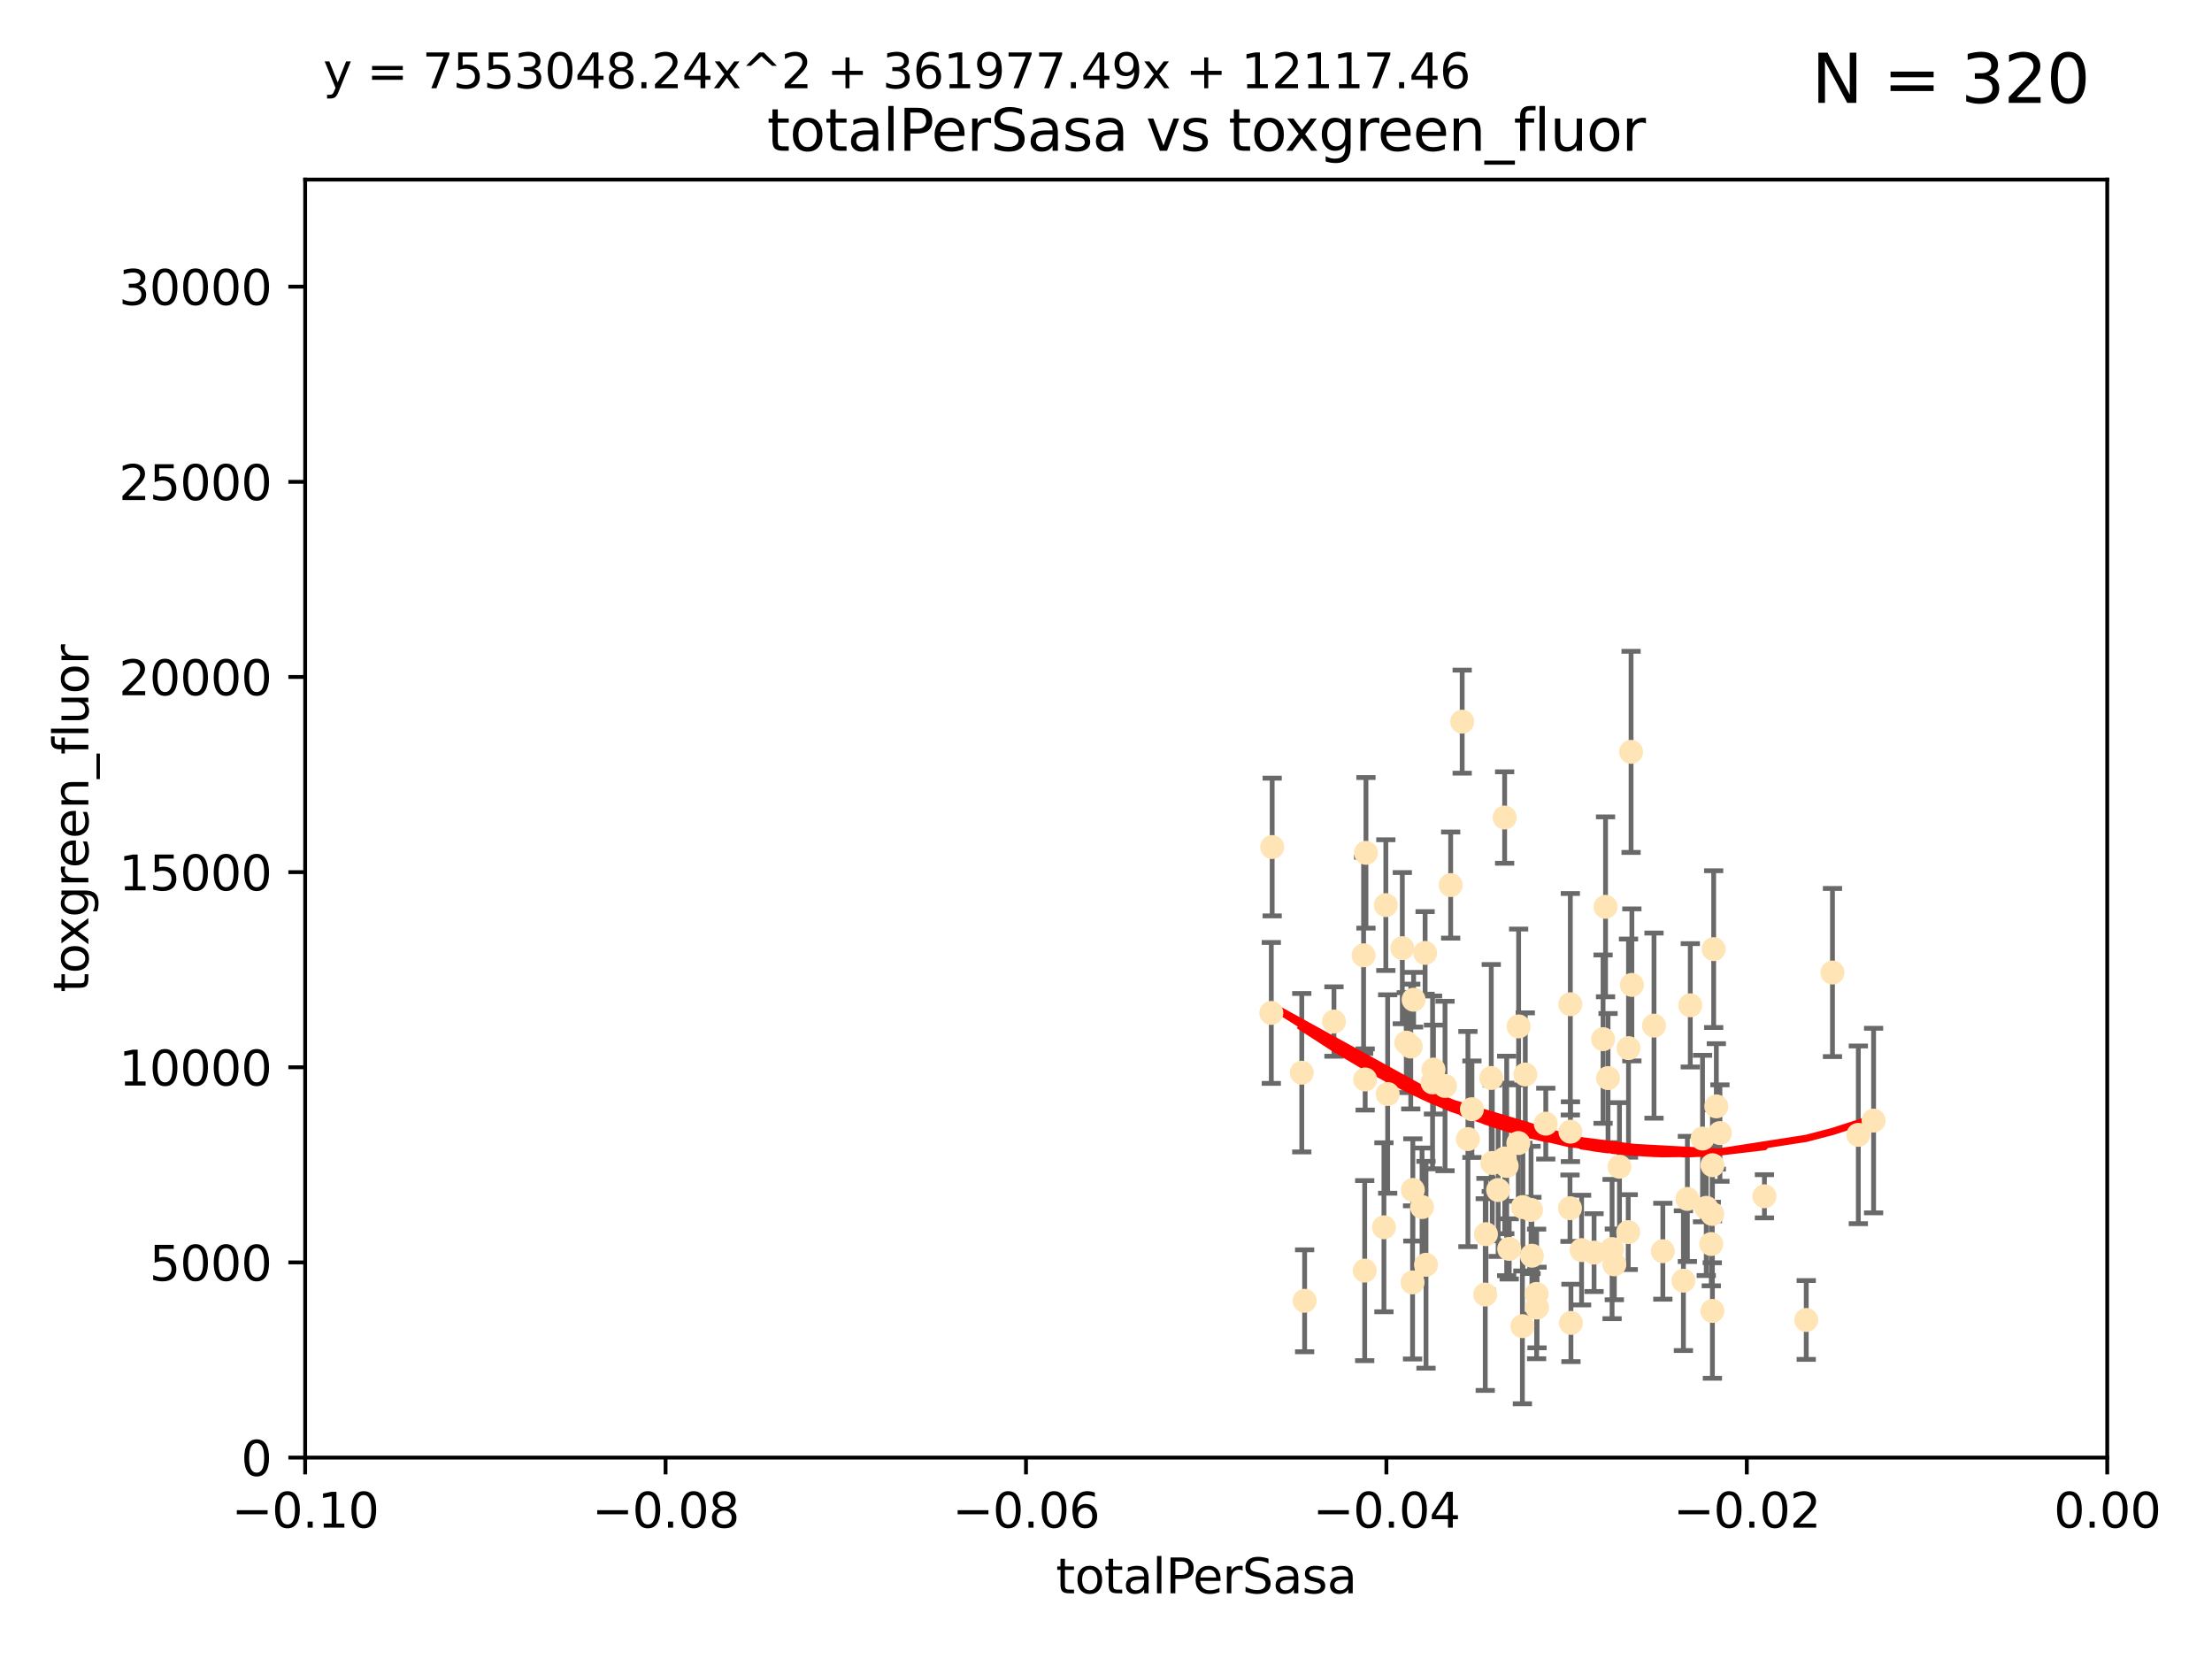 <?xml version="1.0" encoding="utf-8" standalone="no"?>
<!DOCTYPE svg PUBLIC "-//W3C//DTD SVG 1.1//EN"
  "http://www.w3.org/Graphics/SVG/1.1/DTD/svg11.dtd">
<svg xmlns:xlink="http://www.w3.org/1999/xlink" width="460.8pt" height="345.6pt" viewBox="0 0 460.8 345.6" xmlns="http://www.w3.org/2000/svg" version="1.1">
 <defs>
  <style type="text/css">*{stroke-linejoin: round; stroke-linecap: butt}</style>
 </defs>
 <g id="figure_1">
  <g id="patch_1">
   <path d="M 0 345.6 
L 460.8 345.6 
L 460.8 0 
L 0 0 
z
" style="fill: #ffffff"/>
  </g>
  <g id="axes_1">
   <g id="patch_2">
    <path d="M 63.571 303.64 
L 438.975 303.64 
L 438.975 37.411 
L 63.571 37.411 
z
" style="fill: #ffffff"/>
   </g>
   <g id="PathCollection_1">
    <defs>
     <path id="m34420990ea" d="M 0 1.118 
C 0.297 1.118 0.581 1 0.791 0.791 
C 1 0.581 1.118 0.297 1.118 0 
C 1.118 -0.297 1 -0.581 0.791 -0.791 
C 0.581 -1 0.297 -1.118 0 -1.118 
C -0.297 -1.118 -0.581 -1 -0.791 -0.791 
C -1 -0.581 -1.118 -0.297 -1.118 0 
C -1.118 0.297 -1 0.581 -0.791 0.791 
C -0.581 1 -0.297 1.118 0 1.118 
z
" style="stroke: #ffe4b5"/>
    </defs>
    <g clip-path="url(#p3b6271bbe1)">
     <use xlink:href="#m34420990ea" x="271.184" y="223.464" style="fill: #ffe4b5; stroke: #ffe4b5"/>
     <use xlink:href="#m34420990ea" x="277.89" y="212.802" style="fill: #ffe4b5; stroke: #ffe4b5"/>
     <use xlink:href="#m34420990ea" x="284.39" y="224.873" style="fill: #ffe4b5; stroke: #ffe4b5"/>
     <use xlink:href="#m34420990ea" x="306.632" y="231.067" style="fill: #ffe4b5; stroke: #ffe4b5"/>
     <use xlink:href="#m34420990ea" x="264.836" y="211.01" style="fill: #ffe4b5; stroke: #ffe4b5"/>
     <use xlink:href="#m34420990ea" x="289.078" y="227.903" style="fill: #ffe4b5; stroke: #ffe4b5"/>
     <use xlink:href="#m34420990ea" x="265.018" y="176.45" style="fill: #ffe4b5; stroke: #ffe4b5"/>
     <use xlink:href="#m34420990ea" x="292.128" y="197.518" style="fill: #ffe4b5; stroke: #ffe4b5"/>
     <use xlink:href="#m34420990ea" x="301.027" y="226.23" style="fill: #ffe4b5; stroke: #ffe4b5"/>
     <use xlink:href="#m34420990ea" x="294.479" y="208.258" style="fill: #ffe4b5; stroke: #ffe4b5"/>
     <use xlink:href="#m34420990ea" x="284.293" y="264.692" style="fill: #ffe4b5; stroke: #ffe4b5"/>
     <use xlink:href="#m34420990ea" x="271.779" y="270.979" style="fill: #ffe4b5; stroke: #ffe4b5"/>
     <use xlink:href="#m34420990ea" x="288.694" y="188.554" style="fill: #ffe4b5; stroke: #ffe4b5"/>
     <use xlink:href="#m34420990ea" x="284.554" y="177.661" style="fill: #ffe4b5; stroke: #ffe4b5"/>
     <use xlink:href="#m34420990ea" x="288.299" y="255.665" style="fill: #ffe4b5; stroke: #ffe4b5"/>
     <use xlink:href="#m34420990ea" x="296.242" y="251.455" style="fill: #ffe4b5; stroke: #ffe4b5"/>
     <use xlink:href="#m34420990ea" x="297.063" y="263.475" style="fill: #ffe4b5; stroke: #ffe4b5"/>
     <use xlink:href="#m34420990ea" x="318.943" y="252.047" style="fill: #ffe4b5; stroke: #ffe4b5"/>
     <use xlink:href="#m34420990ea" x="302.203" y="184.376" style="fill: #ffe4b5; stroke: #ffe4b5"/>
     <use xlink:href="#m34420990ea" x="296.877" y="198.51" style="fill: #ffe4b5; stroke: #ffe4b5"/>
     <use xlink:href="#m34420990ea" x="298.43" y="225.488" style="fill: #ffe4b5; stroke: #ffe4b5"/>
     <use xlink:href="#m34420990ea" x="292.958" y="217.195" style="fill: #ffe4b5; stroke: #ffe4b5"/>
     <use xlink:href="#m34420990ea" x="284.061" y="199.008" style="fill: #ffe4b5; stroke: #ffe4b5"/>
     <use xlink:href="#m34420990ea" x="317.243" y="251.458" style="fill: #ffe4b5; stroke: #ffe4b5"/>
     <use xlink:href="#m34420990ea" x="294.318" y="247.882" style="fill: #ffe4b5; stroke: #ffe4b5"/>
     <use xlink:href="#m34420990ea" x="293.889" y="218.013" style="fill: #ffe4b5; stroke: #ffe4b5"/>
     <use xlink:href="#m34420990ea" x="313.869" y="242.885" style="fill: #ffe4b5; stroke: #ffe4b5"/>
     <use xlink:href="#m34420990ea" x="316.296" y="238.115" style="fill: #ffe4b5; stroke: #ffe4b5"/>
     <use xlink:href="#m34420990ea" x="313.471" y="241.324" style="fill: #ffe4b5; stroke: #ffe4b5"/>
     <use xlink:href="#m34420990ea" x="327.151" y="235.752" style="fill: #ffe4b5; stroke: #ffe4b5"/>
     <use xlink:href="#m34420990ea" x="304.599" y="150.334" style="fill: #ffe4b5; stroke: #ffe4b5"/>
     <use xlink:href="#m34420990ea" x="316.358" y="213.825" style="fill: #ffe4b5; stroke: #ffe4b5"/>
     <use xlink:href="#m34420990ea" x="312.092" y="247.907" style="fill: #ffe4b5; stroke: #ffe4b5"/>
     <use xlink:href="#m34420990ea" x="305.797" y="237.288" style="fill: #ffe4b5; stroke: #ffe4b5"/>
     <use xlink:href="#m34420990ea" x="313.445" y="170.305" style="fill: #ffe4b5; stroke: #ffe4b5"/>
     <use xlink:href="#m34420990ea" x="298.619" y="222.809" style="fill: #ffe4b5; stroke: #ffe4b5"/>
     <use xlink:href="#m34420990ea" x="333.949" y="216.473" style="fill: #ffe4b5; stroke: #ffe4b5"/>
     <use xlink:href="#m34420990ea" x="317.142" y="276.261" style="fill: #ffe4b5; stroke: #ffe4b5"/>
     <use xlink:href="#m34420990ea" x="327.129" y="209.201" style="fill: #ffe4b5; stroke: #ffe4b5"/>
     <use xlink:href="#m34420990ea" x="309.404" y="269.678" style="fill: #ffe4b5; stroke: #ffe4b5"/>
     <use xlink:href="#m34420990ea" x="309.551" y="257.103" style="fill: #ffe4b5; stroke: #ffe4b5"/>
     <use xlink:href="#m34420990ea" x="320.103" y="269.55" style="fill: #ffe4b5; stroke: #ffe4b5"/>
     <use xlink:href="#m34420990ea" x="310.873" y="242.263" style="fill: #ffe4b5; stroke: #ffe4b5"/>
     <use xlink:href="#m34420990ea" x="337.368" y="243.055" style="fill: #ffe4b5; stroke: #ffe4b5"/>
     <use xlink:href="#m34420990ea" x="319.123" y="261.588" style="fill: #ffe4b5; stroke: #ffe4b5"/>
     <use xlink:href="#m34420990ea" x="322.014" y="234.075" style="fill: #ffe4b5; stroke: #ffe4b5"/>
     <use xlink:href="#m34420990ea" x="310.657" y="224.564" style="fill: #ffe4b5; stroke: #ffe4b5"/>
     <use xlink:href="#m34420990ea" x="327.058" y="251.692" style="fill: #ffe4b5; stroke: #ffe4b5"/>
     <use xlink:href="#m34420990ea" x="294.266" y="267.149" style="fill: #ffe4b5; stroke: #ffe4b5"/>
     <use xlink:href="#m34420990ea" x="334.983" y="224.589" style="fill: #ffe4b5; stroke: #ffe4b5"/>
     <use xlink:href="#m34420990ea" x="329.474" y="260.418" style="fill: #ffe4b5; stroke: #ffe4b5"/>
     <use xlink:href="#m34420990ea" x="339.247" y="218.347" style="fill: #ffe4b5; stroke: #ffe4b5"/>
     <use xlink:href="#m34420990ea" x="314.398" y="260.168" style="fill: #ffe4b5; stroke: #ffe4b5"/>
     <use xlink:href="#m34420990ea" x="320.186" y="272.377" style="fill: #ffe4b5; stroke: #ffe4b5"/>
     <use xlink:href="#m34420990ea" x="332.073" y="260.939" style="fill: #ffe4b5; stroke: #ffe4b5"/>
     <use xlink:href="#m34420990ea" x="334.464" y="188.907" style="fill: #ffe4b5; stroke: #ffe4b5"/>
     <use xlink:href="#m34420990ea" x="356.738" y="242.731" style="fill: #ffe4b5; stroke: #ffe4b5"/>
     <use xlink:href="#m34420990ea" x="335.828" y="260.2" style="fill: #ffe4b5; stroke: #ffe4b5"/>
     <use xlink:href="#m34420990ea" x="339.95" y="205.175" style="fill: #ffe4b5; stroke: #ffe4b5"/>
     <use xlink:href="#m34420990ea" x="336.297" y="263.39" style="fill: #ffe4b5; stroke: #ffe4b5"/>
     <use xlink:href="#m34420990ea" x="317.746" y="223.836" style="fill: #ffe4b5; stroke: #ffe4b5"/>
     <use xlink:href="#m34420990ea" x="350.686" y="266.787" style="fill: #ffe4b5; stroke: #ffe4b5"/>
     <use xlink:href="#m34420990ea" x="354.67" y="237.179" style="fill: #ffe4b5; stroke: #ffe4b5"/>
     <use xlink:href="#m34420990ea" x="346.4" y="260.652" style="fill: #ffe4b5; stroke: #ffe4b5"/>
     <use xlink:href="#m34420990ea" x="344.559" y="213.654" style="fill: #ffe4b5; stroke: #ffe4b5"/>
     <use xlink:href="#m34420990ea" x="339.191" y="256.674" style="fill: #ffe4b5; stroke: #ffe4b5"/>
     <use xlink:href="#m34420990ea" x="355.446" y="251.615" style="fill: #ffe4b5; stroke: #ffe4b5"/>
     <use xlink:href="#m34420990ea" x="352.117" y="209.421" style="fill: #ffe4b5; stroke: #ffe4b5"/>
     <use xlink:href="#m34420990ea" x="339.782" y="156.625" style="fill: #ffe4b5; stroke: #ffe4b5"/>
     <use xlink:href="#m34420990ea" x="356.698" y="252.889" style="fill: #ffe4b5; stroke: #ffe4b5"/>
     <use xlink:href="#m34420990ea" x="356.492" y="259.156" style="fill: #ffe4b5; stroke: #ffe4b5"/>
     <use xlink:href="#m34420990ea" x="351.515" y="249.756" style="fill: #ffe4b5; stroke: #ffe4b5"/>
     <use xlink:href="#m34420990ea" x="356.989" y="197.723" style="fill: #ffe4b5; stroke: #ffe4b5"/>
     <use xlink:href="#m34420990ea" x="358.293" y="236.039" style="fill: #ffe4b5; stroke: #ffe4b5"/>
     <use xlink:href="#m34420990ea" x="327.257" y="275.586" style="fill: #ffe4b5; stroke: #ffe4b5"/>
     <use xlink:href="#m34420990ea" x="356.726" y="273.091" style="fill: #ffe4b5; stroke: #ffe4b5"/>
     <use xlink:href="#m34420990ea" x="367.563" y="249.204" style="fill: #ffe4b5; stroke: #ffe4b5"/>
     <use xlink:href="#m34420990ea" x="357.543" y="230.478" style="fill: #ffe4b5; stroke: #ffe4b5"/>
     <use xlink:href="#m34420990ea" x="376.275" y="274.972" style="fill: #ffe4b5; stroke: #ffe4b5"/>
     <use xlink:href="#m34420990ea" x="381.738" y="202.594" style="fill: #ffe4b5; stroke: #ffe4b5"/>
     <use xlink:href="#m34420990ea" x="390.305" y="233.435" style="fill: #ffe4b5; stroke: #ffe4b5"/>
     <use xlink:href="#m34420990ea" x="387.124" y="236.407" style="fill: #ffe4b5; stroke: #ffe4b5"/>
    </g>
   </g>
   <g id="matplotlib.axis_1">
    <g id="xtick_1">
     <g id="line2d_1">
      <defs>
       <path id="m21fe37003f" d="M 0 0 
L 0 3.5 
" style="stroke: #000000; stroke-width: 0.8"/>
      </defs>
      <g>
       <use xlink:href="#m21fe37003f" x="63.571" y="303.64" style="stroke: #000000; stroke-width: 0.8"/>
      </g>
     </g>
     <g id="text_1">
      <!-- −0.10 -->
      <g transform="translate(48.249 318.238)scale(0.1 -0.1)">
       <defs>
        <path id="DejaVuSans-2212" d="M 678 2272 
L 4684 2272 
L 4684 1741 
L 678 1741 
L 678 2272 
z
" transform="scale(0.016)"/>
        <path id="DejaVuSans-30" d="M 2034 4250 
Q 1547 4250 1301 3770 
Q 1056 3291 1056 2328 
Q 1056 1369 1301 889 
Q 1547 409 2034 409 
Q 2525 409 2770 889 
Q 3016 1369 3016 2328 
Q 3016 3291 2770 3770 
Q 2525 4250 2034 4250 
z
M 2034 4750 
Q 2819 4750 3233 4129 
Q 3647 3509 3647 2328 
Q 3647 1150 3233 529 
Q 2819 -91 2034 -91 
Q 1250 -91 836 529 
Q 422 1150 422 2328 
Q 422 3509 836 4129 
Q 1250 4750 2034 4750 
z
" transform="scale(0.016)"/>
        <path id="DejaVuSans-2e" d="M 684 794 
L 1344 794 
L 1344 0 
L 684 0 
L 684 794 
z
" transform="scale(0.016)"/>
        <path id="DejaVuSans-31" d="M 794 531 
L 1825 531 
L 1825 4091 
L 703 3866 
L 703 4441 
L 1819 4666 
L 2450 4666 
L 2450 531 
L 3481 531 
L 3481 0 
L 794 0 
L 794 531 
z
" transform="scale(0.016)"/>
       </defs>
       <use xlink:href="#DejaVuSans-2212"/>
       <use xlink:href="#DejaVuSans-30" x="83.789"/>
       <use xlink:href="#DejaVuSans-2e" x="147.412"/>
       <use xlink:href="#DejaVuSans-31" x="179.199"/>
       <use xlink:href="#DejaVuSans-30" x="242.822"/>
      </g>
     </g>
    </g>
    <g id="xtick_2">
     <g id="line2d_2">
      <g>
       <use xlink:href="#m21fe37003f" x="138.652" y="303.64" style="stroke: #000000; stroke-width: 0.8"/>
      </g>
     </g>
     <g id="text_2">
      <!-- −0.08 -->
      <g transform="translate(123.329 318.238)scale(0.1 -0.1)">
       <defs>
        <path id="DejaVuSans-38" d="M 2034 2216 
Q 1584 2216 1326 1975 
Q 1069 1734 1069 1313 
Q 1069 891 1326 650 
Q 1584 409 2034 409 
Q 2484 409 2743 651 
Q 3003 894 3003 1313 
Q 3003 1734 2745 1975 
Q 2488 2216 2034 2216 
z
M 1403 2484 
Q 997 2584 770 2862 
Q 544 3141 544 3541 
Q 544 4100 942 4425 
Q 1341 4750 2034 4750 
Q 2731 4750 3128 4425 
Q 3525 4100 3525 3541 
Q 3525 3141 3298 2862 
Q 3072 2584 2669 2484 
Q 3125 2378 3379 2068 
Q 3634 1759 3634 1313 
Q 3634 634 3220 271 
Q 2806 -91 2034 -91 
Q 1263 -91 848 271 
Q 434 634 434 1313 
Q 434 1759 690 2068 
Q 947 2378 1403 2484 
z
M 1172 3481 
Q 1172 3119 1398 2916 
Q 1625 2713 2034 2713 
Q 2441 2713 2670 2916 
Q 2900 3119 2900 3481 
Q 2900 3844 2670 4047 
Q 2441 4250 2034 4250 
Q 1625 4250 1398 4047 
Q 1172 3844 1172 3481 
z
" transform="scale(0.016)"/>
       </defs>
       <use xlink:href="#DejaVuSans-2212"/>
       <use xlink:href="#DejaVuSans-30" x="83.789"/>
       <use xlink:href="#DejaVuSans-2e" x="147.412"/>
       <use xlink:href="#DejaVuSans-30" x="179.199"/>
       <use xlink:href="#DejaVuSans-38" x="242.822"/>
      </g>
     </g>
    </g>
    <g id="xtick_3">
     <g id="line2d_3">
      <g>
       <use xlink:href="#m21fe37003f" x="213.733" y="303.64" style="stroke: #000000; stroke-width: 0.8"/>
      </g>
     </g>
     <g id="text_3">
      <!-- −0.06 -->
      <g transform="translate(198.41 318.238)scale(0.1 -0.1)">
       <defs>
        <path id="DejaVuSans-36" d="M 2113 2584 
Q 1688 2584 1439 2293 
Q 1191 2003 1191 1497 
Q 1191 994 1439 701 
Q 1688 409 2113 409 
Q 2538 409 2786 701 
Q 3034 994 3034 1497 
Q 3034 2003 2786 2293 
Q 2538 2584 2113 2584 
z
M 3366 4563 
L 3366 3988 
Q 3128 4100 2886 4159 
Q 2644 4219 2406 4219 
Q 1781 4219 1451 3797 
Q 1122 3375 1075 2522 
Q 1259 2794 1537 2939 
Q 1816 3084 2150 3084 
Q 2853 3084 3261 2657 
Q 3669 2231 3669 1497 
Q 3669 778 3244 343 
Q 2819 -91 2113 -91 
Q 1303 -91 875 529 
Q 447 1150 447 2328 
Q 447 3434 972 4092 
Q 1497 4750 2381 4750 
Q 2619 4750 2861 4703 
Q 3103 4656 3366 4563 
z
" transform="scale(0.016)"/>
       </defs>
       <use xlink:href="#DejaVuSans-2212"/>
       <use xlink:href="#DejaVuSans-30" x="83.789"/>
       <use xlink:href="#DejaVuSans-2e" x="147.412"/>
       <use xlink:href="#DejaVuSans-30" x="179.199"/>
       <use xlink:href="#DejaVuSans-36" x="242.822"/>
      </g>
     </g>
    </g>
    <g id="xtick_4">
     <g id="line2d_4">
      <g>
       <use xlink:href="#m21fe37003f" x="288.813" y="303.64" style="stroke: #000000; stroke-width: 0.8"/>
      </g>
     </g>
     <g id="text_4">
      <!-- −0.04 -->
      <g transform="translate(273.491 318.238)scale(0.1 -0.1)">
       <defs>
        <path id="DejaVuSans-34" d="M 2419 4116 
L 825 1625 
L 2419 1625 
L 2419 4116 
z
M 2253 4666 
L 3047 4666 
L 3047 1625 
L 3713 1625 
L 3713 1100 
L 3047 1100 
L 3047 0 
L 2419 0 
L 2419 1100 
L 313 1100 
L 313 1709 
L 2253 4666 
z
" transform="scale(0.016)"/>
       </defs>
       <use xlink:href="#DejaVuSans-2212"/>
       <use xlink:href="#DejaVuSans-30" x="83.789"/>
       <use xlink:href="#DejaVuSans-2e" x="147.412"/>
       <use xlink:href="#DejaVuSans-30" x="179.199"/>
       <use xlink:href="#DejaVuSans-34" x="242.822"/>
      </g>
     </g>
    </g>
    <g id="xtick_5">
     <g id="line2d_5">
      <g>
       <use xlink:href="#m21fe37003f" x="363.894" y="303.64" style="stroke: #000000; stroke-width: 0.8"/>
      </g>
     </g>
     <g id="text_5">
      <!-- −0.02 -->
      <g transform="translate(348.572 318.238)scale(0.1 -0.1)">
       <defs>
        <path id="DejaVuSans-32" d="M 1228 531 
L 3431 531 
L 3431 0 
L 469 0 
L 469 531 
Q 828 903 1448 1529 
Q 2069 2156 2228 2338 
Q 2531 2678 2651 2914 
Q 2772 3150 2772 3378 
Q 2772 3750 2511 3984 
Q 2250 4219 1831 4219 
Q 1534 4219 1204 4116 
Q 875 4013 500 3803 
L 500 4441 
Q 881 4594 1212 4672 
Q 1544 4750 1819 4750 
Q 2544 4750 2975 4387 
Q 3406 4025 3406 3419 
Q 3406 3131 3298 2873 
Q 3191 2616 2906 2266 
Q 2828 2175 2409 1742 
Q 1991 1309 1228 531 
z
" transform="scale(0.016)"/>
       </defs>
       <use xlink:href="#DejaVuSans-2212"/>
       <use xlink:href="#DejaVuSans-30" x="83.789"/>
       <use xlink:href="#DejaVuSans-2e" x="147.412"/>
       <use xlink:href="#DejaVuSans-30" x="179.199"/>
       <use xlink:href="#DejaVuSans-32" x="242.822"/>
      </g>
     </g>
    </g>
    <g id="xtick_6">
     <g id="line2d_6">
      <g>
       <use xlink:href="#m21fe37003f" x="438.975" y="303.64" style="stroke: #000000; stroke-width: 0.8"/>
      </g>
     </g>
     <g id="text_6">
      <!-- 0.00 -->
      <g transform="translate(427.842 318.238)scale(0.1 -0.1)">
       <use xlink:href="#DejaVuSans-30"/>
       <use xlink:href="#DejaVuSans-2e" x="63.623"/>
       <use xlink:href="#DejaVuSans-30" x="95.41"/>
       <use xlink:href="#DejaVuSans-30" x="159.033"/>
      </g>
     </g>
    </g>
    <g id="text_7">
     <!-- totalPerSasa -->
     <g transform="translate(219.968 331.917)scale(0.1 -0.1)">
      <defs>
       <path id="DejaVuSans-74" d="M 1172 4494 
L 1172 3500 
L 2356 3500 
L 2356 3053 
L 1172 3053 
L 1172 1153 
Q 1172 725 1289 603 
Q 1406 481 1766 481 
L 2356 481 
L 2356 0 
L 1766 0 
Q 1100 0 847 248 
Q 594 497 594 1153 
L 594 3053 
L 172 3053 
L 172 3500 
L 594 3500 
L 594 4494 
L 1172 4494 
z
" transform="scale(0.016)"/>
       <path id="DejaVuSans-6f" d="M 1959 3097 
Q 1497 3097 1228 2736 
Q 959 2375 959 1747 
Q 959 1119 1226 758 
Q 1494 397 1959 397 
Q 2419 397 2687 759 
Q 2956 1122 2956 1747 
Q 2956 2369 2687 2733 
Q 2419 3097 1959 3097 
z
M 1959 3584 
Q 2709 3584 3137 3096 
Q 3566 2609 3566 1747 
Q 3566 888 3137 398 
Q 2709 -91 1959 -91 
Q 1206 -91 779 398 
Q 353 888 353 1747 
Q 353 2609 779 3096 
Q 1206 3584 1959 3584 
z
" transform="scale(0.016)"/>
       <path id="DejaVuSans-61" d="M 2194 1759 
Q 1497 1759 1228 1600 
Q 959 1441 959 1056 
Q 959 750 1161 570 
Q 1363 391 1709 391 
Q 2188 391 2477 730 
Q 2766 1069 2766 1631 
L 2766 1759 
L 2194 1759 
z
M 3341 1997 
L 3341 0 
L 2766 0 
L 2766 531 
Q 2569 213 2275 61 
Q 1981 -91 1556 -91 
Q 1019 -91 701 211 
Q 384 513 384 1019 
Q 384 1609 779 1909 
Q 1175 2209 1959 2209 
L 2766 2209 
L 2766 2266 
Q 2766 2663 2505 2880 
Q 2244 3097 1772 3097 
Q 1472 3097 1187 3025 
Q 903 2953 641 2809 
L 641 3341 
Q 956 3463 1253 3523 
Q 1550 3584 1831 3584 
Q 2591 3584 2966 3190 
Q 3341 2797 3341 1997 
z
" transform="scale(0.016)"/>
       <path id="DejaVuSans-6c" d="M 603 4863 
L 1178 4863 
L 1178 0 
L 603 0 
L 603 4863 
z
" transform="scale(0.016)"/>
       <path id="DejaVuSans-50" d="M 1259 4147 
L 1259 2394 
L 2053 2394 
Q 2494 2394 2734 2622 
Q 2975 2850 2975 3272 
Q 2975 3691 2734 3919 
Q 2494 4147 2053 4147 
L 1259 4147 
z
M 628 4666 
L 2053 4666 
Q 2838 4666 3239 4311 
Q 3641 3956 3641 3272 
Q 3641 2581 3239 2228 
Q 2838 1875 2053 1875 
L 1259 1875 
L 1259 0 
L 628 0 
L 628 4666 
z
" transform="scale(0.016)"/>
       <path id="DejaVuSans-65" d="M 3597 1894 
L 3597 1613 
L 953 1613 
Q 991 1019 1311 708 
Q 1631 397 2203 397 
Q 2534 397 2845 478 
Q 3156 559 3463 722 
L 3463 178 
Q 3153 47 2828 -22 
Q 2503 -91 2169 -91 
Q 1331 -91 842 396 
Q 353 884 353 1716 
Q 353 2575 817 3079 
Q 1281 3584 2069 3584 
Q 2775 3584 3186 3129 
Q 3597 2675 3597 1894 
z
M 3022 2063 
Q 3016 2534 2758 2815 
Q 2500 3097 2075 3097 
Q 1594 3097 1305 2825 
Q 1016 2553 972 2059 
L 3022 2063 
z
" transform="scale(0.016)"/>
       <path id="DejaVuSans-72" d="M 2631 2963 
Q 2534 3019 2420 3045 
Q 2306 3072 2169 3072 
Q 1681 3072 1420 2755 
Q 1159 2438 1159 1844 
L 1159 0 
L 581 0 
L 581 3500 
L 1159 3500 
L 1159 2956 
Q 1341 3275 1631 3429 
Q 1922 3584 2338 3584 
Q 2397 3584 2469 3576 
Q 2541 3569 2628 3553 
L 2631 2963 
z
" transform="scale(0.016)"/>
       <path id="DejaVuSans-53" d="M 3425 4513 
L 3425 3897 
Q 3066 4069 2747 4153 
Q 2428 4238 2131 4238 
Q 1616 4238 1336 4038 
Q 1056 3838 1056 3469 
Q 1056 3159 1242 3001 
Q 1428 2844 1947 2747 
L 2328 2669 
Q 3034 2534 3370 2195 
Q 3706 1856 3706 1288 
Q 3706 609 3251 259 
Q 2797 -91 1919 -91 
Q 1588 -91 1214 -16 
Q 841 59 441 206 
L 441 856 
Q 825 641 1194 531 
Q 1563 422 1919 422 
Q 2459 422 2753 634 
Q 3047 847 3047 1241 
Q 3047 1584 2836 1778 
Q 2625 1972 2144 2069 
L 1759 2144 
Q 1053 2284 737 2584 
Q 422 2884 422 3419 
Q 422 4038 858 4394 
Q 1294 4750 2059 4750 
Q 2388 4750 2728 4690 
Q 3069 4631 3425 4513 
z
" transform="scale(0.016)"/>
       <path id="DejaVuSans-73" d="M 2834 3397 
L 2834 2853 
Q 2591 2978 2328 3040 
Q 2066 3103 1784 3103 
Q 1356 3103 1142 2972 
Q 928 2841 928 2578 
Q 928 2378 1081 2264 
Q 1234 2150 1697 2047 
L 1894 2003 
Q 2506 1872 2764 1633 
Q 3022 1394 3022 966 
Q 3022 478 2636 193 
Q 2250 -91 1575 -91 
Q 1294 -91 989 -36 
Q 684 19 347 128 
L 347 722 
Q 666 556 975 473 
Q 1284 391 1588 391 
Q 1994 391 2212 530 
Q 2431 669 2431 922 
Q 2431 1156 2273 1281 
Q 2116 1406 1581 1522 
L 1381 1569 
Q 847 1681 609 1914 
Q 372 2147 372 2553 
Q 372 3047 722 3315 
Q 1072 3584 1716 3584 
Q 2034 3584 2315 3537 
Q 2597 3491 2834 3397 
z
" transform="scale(0.016)"/>
      </defs>
      <use xlink:href="#DejaVuSans-74"/>
      <use xlink:href="#DejaVuSans-6f" x="39.209"/>
      <use xlink:href="#DejaVuSans-74" x="100.391"/>
      <use xlink:href="#DejaVuSans-61" x="139.6"/>
      <use xlink:href="#DejaVuSans-6c" x="200.879"/>
      <use xlink:href="#DejaVuSans-50" x="228.662"/>
      <use xlink:href="#DejaVuSans-65" x="285.34"/>
      <use xlink:href="#DejaVuSans-72" x="346.863"/>
      <use xlink:href="#DejaVuSans-53" x="387.977"/>
      <use xlink:href="#DejaVuSans-61" x="451.453"/>
      <use xlink:href="#DejaVuSans-73" x="512.732"/>
      <use xlink:href="#DejaVuSans-61" x="564.832"/>
     </g>
    </g>
   </g>
   <g id="matplotlib.axis_2">
    <g id="ytick_1">
     <g id="line2d_7">
      <defs>
       <path id="m0bdcf04ff1" d="M 0 0 
L -3.5 0 
" style="stroke: #000000; stroke-width: 0.8"/>
      </defs>
      <g>
       <use xlink:href="#m0bdcf04ff1" x="63.571" y="303.64" style="stroke: #000000; stroke-width: 0.8"/>
      </g>
     </g>
     <g id="text_8">
      <!-- 0 -->
      <g transform="translate(50.209 307.439)scale(0.1 -0.1)">
       <use xlink:href="#DejaVuSans-30"/>
      </g>
     </g>
    </g>
    <g id="ytick_2">
     <g id="line2d_8">
      <g>
       <use xlink:href="#m0bdcf04ff1" x="63.571" y="262.986" style="stroke: #000000; stroke-width: 0.8"/>
      </g>
     </g>
     <g id="text_9">
      <!-- 5000 -->
      <g transform="translate(31.121 266.786)scale(0.1 -0.1)">
       <defs>
        <path id="DejaVuSans-35" d="M 691 4666 
L 3169 4666 
L 3169 4134 
L 1269 4134 
L 1269 2991 
Q 1406 3038 1543 3061 
Q 1681 3084 1819 3084 
Q 2600 3084 3056 2656 
Q 3513 2228 3513 1497 
Q 3513 744 3044 326 
Q 2575 -91 1722 -91 
Q 1428 -91 1123 -41 
Q 819 9 494 109 
L 494 744 
Q 775 591 1075 516 
Q 1375 441 1709 441 
Q 2250 441 2565 725 
Q 2881 1009 2881 1497 
Q 2881 1984 2565 2268 
Q 2250 2553 1709 2553 
Q 1456 2553 1204 2497 
Q 953 2441 691 2322 
L 691 4666 
z
" transform="scale(0.016)"/>
       </defs>
       <use xlink:href="#DejaVuSans-35"/>
       <use xlink:href="#DejaVuSans-30" x="63.623"/>
       <use xlink:href="#DejaVuSans-30" x="127.246"/>
       <use xlink:href="#DejaVuSans-30" x="190.869"/>
      </g>
     </g>
    </g>
    <g id="ytick_3">
     <g id="line2d_9">
      <g>
       <use xlink:href="#m0bdcf04ff1" x="63.571" y="222.333" style="stroke: #000000; stroke-width: 0.8"/>
      </g>
     </g>
     <g id="text_10">
      <!-- 10000 -->
      <g transform="translate(24.759 226.132)scale(0.1 -0.1)">
       <use xlink:href="#DejaVuSans-31"/>
       <use xlink:href="#DejaVuSans-30" x="63.623"/>
       <use xlink:href="#DejaVuSans-30" x="127.246"/>
       <use xlink:href="#DejaVuSans-30" x="190.869"/>
       <use xlink:href="#DejaVuSans-30" x="254.492"/>
      </g>
     </g>
    </g>
    <g id="ytick_4">
     <g id="line2d_10">
      <g>
       <use xlink:href="#m0bdcf04ff1" x="63.571" y="181.679" style="stroke: #000000; stroke-width: 0.8"/>
      </g>
     </g>
     <g id="text_11">
      <!-- 15000 -->
      <g transform="translate(24.759 185.478)scale(0.1 -0.1)">
       <use xlink:href="#DejaVuSans-31"/>
       <use xlink:href="#DejaVuSans-35" x="63.623"/>
       <use xlink:href="#DejaVuSans-30" x="127.246"/>
       <use xlink:href="#DejaVuSans-30" x="190.869"/>
       <use xlink:href="#DejaVuSans-30" x="254.492"/>
      </g>
     </g>
    </g>
    <g id="ytick_5">
     <g id="line2d_11">
      <g>
       <use xlink:href="#m0bdcf04ff1" x="63.571" y="141.026" style="stroke: #000000; stroke-width: 0.8"/>
      </g>
     </g>
     <g id="text_12">
      <!-- 20000 -->
      <g transform="translate(24.759 144.825)scale(0.1 -0.1)">
       <use xlink:href="#DejaVuSans-32"/>
       <use xlink:href="#DejaVuSans-30" x="63.623"/>
       <use xlink:href="#DejaVuSans-30" x="127.246"/>
       <use xlink:href="#DejaVuSans-30" x="190.869"/>
       <use xlink:href="#DejaVuSans-30" x="254.492"/>
      </g>
     </g>
    </g>
    <g id="ytick_6">
     <g id="line2d_12">
      <g>
       <use xlink:href="#m0bdcf04ff1" x="63.571" y="100.372" style="stroke: #000000; stroke-width: 0.8"/>
      </g>
     </g>
     <g id="text_13">
      <!-- 25000 -->
      <g transform="translate(24.759 104.171)scale(0.1 -0.1)">
       <use xlink:href="#DejaVuSans-32"/>
       <use xlink:href="#DejaVuSans-35" x="63.623"/>
       <use xlink:href="#DejaVuSans-30" x="127.246"/>
       <use xlink:href="#DejaVuSans-30" x="190.869"/>
       <use xlink:href="#DejaVuSans-30" x="254.492"/>
      </g>
     </g>
    </g>
    <g id="ytick_7">
     <g id="line2d_13">
      <g>
       <use xlink:href="#m0bdcf04ff1" x="63.571" y="59.718" style="stroke: #000000; stroke-width: 0.8"/>
      </g>
     </g>
     <g id="text_14">
      <!-- 30000 -->
      <g transform="translate(24.759 63.518)scale(0.1 -0.1)">
       <defs>
        <path id="DejaVuSans-33" d="M 2597 2516 
Q 3050 2419 3304 2112 
Q 3559 1806 3559 1356 
Q 3559 666 3084 287 
Q 2609 -91 1734 -91 
Q 1441 -91 1130 -33 
Q 819 25 488 141 
L 488 750 
Q 750 597 1062 519 
Q 1375 441 1716 441 
Q 2309 441 2620 675 
Q 2931 909 2931 1356 
Q 2931 1769 2642 2001 
Q 2353 2234 1838 2234 
L 1294 2234 
L 1294 2753 
L 1863 2753 
Q 2328 2753 2575 2939 
Q 2822 3125 2822 3475 
Q 2822 3834 2567 4026 
Q 2313 4219 1838 4219 
Q 1578 4219 1281 4162 
Q 984 4106 628 3988 
L 628 4550 
Q 988 4650 1302 4700 
Q 1616 4750 1894 4750 
Q 2613 4750 3031 4423 
Q 3450 4097 3450 3541 
Q 3450 3153 3228 2886 
Q 3006 2619 2597 2516 
z
" transform="scale(0.016)"/>
       </defs>
       <use xlink:href="#DejaVuSans-33"/>
       <use xlink:href="#DejaVuSans-30" x="63.623"/>
       <use xlink:href="#DejaVuSans-30" x="127.246"/>
       <use xlink:href="#DejaVuSans-30" x="190.869"/>
       <use xlink:href="#DejaVuSans-30" x="254.492"/>
      </g>
     </g>
    </g>
    <g id="text_15">
     <!-- toxgreen_fluor -->
     <g transform="translate(18.401 206.72)rotate(-90)scale(0.1 -0.1)">
      <defs>
       <path id="DejaVuSans-78" d="M 3513 3500 
L 2247 1797 
L 3578 0 
L 2900 0 
L 1881 1375 
L 863 0 
L 184 0 
L 1544 1831 
L 300 3500 
L 978 3500 
L 1906 2253 
L 2834 3500 
L 3513 3500 
z
" transform="scale(0.016)"/>
       <path id="DejaVuSans-67" d="M 2906 1791 
Q 2906 2416 2648 2759 
Q 2391 3103 1925 3103 
Q 1463 3103 1205 2759 
Q 947 2416 947 1791 
Q 947 1169 1205 825 
Q 1463 481 1925 481 
Q 2391 481 2648 825 
Q 2906 1169 2906 1791 
z
M 3481 434 
Q 3481 -459 3084 -895 
Q 2688 -1331 1869 -1331 
Q 1566 -1331 1297 -1286 
Q 1028 -1241 775 -1147 
L 775 -588 
Q 1028 -725 1275 -790 
Q 1522 -856 1778 -856 
Q 2344 -856 2625 -561 
Q 2906 -266 2906 331 
L 2906 616 
Q 2728 306 2450 153 
Q 2172 0 1784 0 
Q 1141 0 747 490 
Q 353 981 353 1791 
Q 353 2603 747 3093 
Q 1141 3584 1784 3584 
Q 2172 3584 2450 3431 
Q 2728 3278 2906 2969 
L 2906 3500 
L 3481 3500 
L 3481 434 
z
" transform="scale(0.016)"/>
       <path id="DejaVuSans-6e" d="M 3513 2113 
L 3513 0 
L 2938 0 
L 2938 2094 
Q 2938 2591 2744 2837 
Q 2550 3084 2163 3084 
Q 1697 3084 1428 2787 
Q 1159 2491 1159 1978 
L 1159 0 
L 581 0 
L 581 3500 
L 1159 3500 
L 1159 2956 
Q 1366 3272 1645 3428 
Q 1925 3584 2291 3584 
Q 2894 3584 3203 3211 
Q 3513 2838 3513 2113 
z
" transform="scale(0.016)"/>
       <path id="DejaVuSans-5f" d="M 3263 -1063 
L 3263 -1509 
L -63 -1509 
L -63 -1063 
L 3263 -1063 
z
" transform="scale(0.016)"/>
       <path id="DejaVuSans-66" d="M 2375 4863 
L 2375 4384 
L 1825 4384 
Q 1516 4384 1395 4259 
Q 1275 4134 1275 3809 
L 1275 3500 
L 2222 3500 
L 2222 3053 
L 1275 3053 
L 1275 0 
L 697 0 
L 697 3053 
L 147 3053 
L 147 3500 
L 697 3500 
L 697 3744 
Q 697 4328 969 4595 
Q 1241 4863 1831 4863 
L 2375 4863 
z
" transform="scale(0.016)"/>
       <path id="DejaVuSans-75" d="M 544 1381 
L 544 3500 
L 1119 3500 
L 1119 1403 
Q 1119 906 1312 657 
Q 1506 409 1894 409 
Q 2359 409 2629 706 
Q 2900 1003 2900 1516 
L 2900 3500 
L 3475 3500 
L 3475 0 
L 2900 0 
L 2900 538 
Q 2691 219 2414 64 
Q 2138 -91 1772 -91 
Q 1169 -91 856 284 
Q 544 659 544 1381 
z
M 1991 3584 
L 1991 3584 
z
" transform="scale(0.016)"/>
      </defs>
      <use xlink:href="#DejaVuSans-74"/>
      <use xlink:href="#DejaVuSans-6f" x="39.209"/>
      <use xlink:href="#DejaVuSans-78" x="97.266"/>
      <use xlink:href="#DejaVuSans-67" x="156.445"/>
      <use xlink:href="#DejaVuSans-72" x="219.922"/>
      <use xlink:href="#DejaVuSans-65" x="258.785"/>
      <use xlink:href="#DejaVuSans-65" x="320.309"/>
      <use xlink:href="#DejaVuSans-6e" x="381.832"/>
      <use xlink:href="#DejaVuSans-5f" x="445.211"/>
      <use xlink:href="#DejaVuSans-66" x="495.211"/>
      <use xlink:href="#DejaVuSans-6c" x="530.416"/>
      <use xlink:href="#DejaVuSans-75" x="558.199"/>
      <use xlink:href="#DejaVuSans-6f" x="621.578"/>
      <use xlink:href="#DejaVuSans-72" x="682.76"/>
     </g>
    </g>
   </g>
   <g id="LineCollection_1">
    <path d="M 271.184 239.967 
L 271.184 206.961 
" clip-path="url(#p3b6271bbe1)" style="fill: none; stroke: #696969"/>
    <path d="M 277.89 220.032 
L 277.89 205.573 
" clip-path="url(#p3b6271bbe1)" style="fill: none; stroke: #696969"/>
    <path d="M 284.39 231.243 
L 284.39 218.504 
" clip-path="url(#p3b6271bbe1)" style="fill: none; stroke: #696969"/>
    <path d="M 306.632 241.119 
L 306.632 221.015 
" clip-path="url(#p3b6271bbe1)" style="fill: none; stroke: #696969"/>
    <path d="M 264.836 225.69 
L 264.836 196.329 
" clip-path="url(#p3b6271bbe1)" style="fill: none; stroke: #696969"/>
    <path d="M 289.078 248.569 
L 289.078 207.238 
" clip-path="url(#p3b6271bbe1)" style="fill: none; stroke: #696969"/>
    <path d="M 265.018 190.796 
L 265.018 162.103 
" clip-path="url(#p3b6271bbe1)" style="fill: none; stroke: #696969"/>
    <path d="M 292.128 213.263 
L 292.128 181.773 
" clip-path="url(#p3b6271bbe1)" style="fill: none; stroke: #696969"/>
    <path d="M 301.027 243.88 
L 301.027 208.581 
" clip-path="url(#p3b6271bbe1)" style="fill: none; stroke: #696969"/>
    <path d="M 294.479 213.953 
L 294.479 202.562 
" clip-path="url(#p3b6271bbe1)" style="fill: none; stroke: #696969"/>
    <path d="M 284.293 283.445 
L 284.293 245.938 
" clip-path="url(#p3b6271bbe1)" style="fill: none; stroke: #696969"/>
    <path d="M 271.779 281.591 
L 271.779 260.367 
" clip-path="url(#p3b6271bbe1)" style="fill: none; stroke: #696969"/>
    <path d="M 288.694 202.169 
L 288.694 174.94 
" clip-path="url(#p3b6271bbe1)" style="fill: none; stroke: #696969"/>
    <path d="M 284.554 193.349 
L 284.554 161.973 
" clip-path="url(#p3b6271bbe1)" style="fill: none; stroke: #696969"/>
    <path d="M 288.299 273.27 
L 288.299 238.061 
" clip-path="url(#p3b6271bbe1)" style="fill: none; stroke: #696969"/>
    <path d="M 296.242 263.752 
L 296.242 239.159 
" clip-path="url(#p3b6271bbe1)" style="fill: none; stroke: #696969"/>
    <path d="M 297.063 285.018 
L 297.063 241.932 
" clip-path="url(#p3b6271bbe1)" style="fill: none; stroke: #696969"/>
    <path d="M 318.943 265.298 
L 318.943 238.796 
" clip-path="url(#p3b6271bbe1)" style="fill: none; stroke: #696969"/>
    <path d="M 302.203 195.428 
L 302.203 173.323 
" clip-path="url(#p3b6271bbe1)" style="fill: none; stroke: #696969"/>
    <path d="M 296.877 207.112 
L 296.877 189.909 
" clip-path="url(#p3b6271bbe1)" style="fill: none; stroke: #696969"/>
    <path d="M 298.43 243.487 
L 298.43 207.489 
" clip-path="url(#p3b6271bbe1)" style="fill: none; stroke: #696969"/>
    <path d="M 292.958 227.605 
L 292.958 206.784 
" clip-path="url(#p3b6271bbe1)" style="fill: none; stroke: #696969"/>
    <path d="M 284.061 219.445 
L 284.061 178.571 
" clip-path="url(#p3b6271bbe1)" style="fill: none; stroke: #696969"/>
    <path d="M 317.243 264.768 
L 317.243 238.148 
" clip-path="url(#p3b6271bbe1)" style="fill: none; stroke: #696969"/>
    <path d="M 294.318 258.528 
L 294.318 237.236 
" clip-path="url(#p3b6271bbe1)" style="fill: none; stroke: #696969"/>
    <path d="M 293.889 231.015 
L 293.889 205.011 
" clip-path="url(#p3b6271bbe1)" style="fill: none; stroke: #696969"/>
    <path d="M 313.869 265.745 
L 313.869 220.025 
" clip-path="url(#p3b6271bbe1)" style="fill: none; stroke: #696969"/>
    <path d="M 316.296 250.233 
L 316.296 225.998 
" clip-path="url(#p3b6271bbe1)" style="fill: none; stroke: #696969"/>
    <path d="M 313.471 257.002 
L 313.471 225.646 
" clip-path="url(#p3b6271bbe1)" style="fill: none; stroke: #696969"/>
    <path d="M 327.151 241.982 
L 327.151 229.521 
" clip-path="url(#p3b6271bbe1)" style="fill: none; stroke: #696969"/>
    <path d="M 304.599 161.068 
L 304.599 139.6 
" clip-path="url(#p3b6271bbe1)" style="fill: none; stroke: #696969"/>
    <path d="M 316.358 234.106 
L 316.358 193.545 
" clip-path="url(#p3b6271bbe1)" style="fill: none; stroke: #696969"/>
    <path d="M 312.092 261.733 
L 312.092 234.081 
" clip-path="url(#p3b6271bbe1)" style="fill: none; stroke: #696969"/>
    <path d="M 305.797 259.699 
L 305.797 214.876 
" clip-path="url(#p3b6271bbe1)" style="fill: none; stroke: #696969"/>
    <path d="M 313.445 179.827 
L 313.445 160.782 
" clip-path="url(#p3b6271bbe1)" style="fill: none; stroke: #696969"/>
    <path d="M 298.619 232.071 
L 298.619 213.548 
" clip-path="url(#p3b6271bbe1)" style="fill: none; stroke: #696969"/>
    <path d="M 333.949 234.008 
L 333.949 198.938 
" clip-path="url(#p3b6271bbe1)" style="fill: none; stroke: #696969"/>
    <path d="M 317.142 292.428 
L 317.142 260.093 
" clip-path="url(#p3b6271bbe1)" style="fill: none; stroke: #696969"/>
    <path d="M 327.129 232.272 
L 327.129 186.13 
" clip-path="url(#p3b6271bbe1)" style="fill: none; stroke: #696969"/>
    <path d="M 309.404 289.643 
L 309.404 249.712 
" clip-path="url(#p3b6271bbe1)" style="fill: none; stroke: #696969"/>
    <path d="M 309.551 268.73 
L 309.551 245.476 
" clip-path="url(#p3b6271bbe1)" style="fill: none; stroke: #696969"/>
    <path d="M 320.103 283.046 
L 320.103 256.054 
" clip-path="url(#p3b6271bbe1)" style="fill: none; stroke: #696969"/>
    <path d="M 310.873 258.487 
L 310.873 226.04 
" clip-path="url(#p3b6271bbe1)" style="fill: none; stroke: #696969"/>
    <path d="M 337.368 256.404 
L 337.368 229.706 
" clip-path="url(#p3b6271bbe1)" style="fill: none; stroke: #696969"/>
    <path d="M 319.123 273.762 
L 319.123 249.414 
" clip-path="url(#p3b6271bbe1)" style="fill: none; stroke: #696969"/>
    <path d="M 322.014 241.454 
L 322.014 226.696 
" clip-path="url(#p3b6271bbe1)" style="fill: none; stroke: #696969"/>
    <path d="M 310.657 248.198 
L 310.657 200.931 
" clip-path="url(#p3b6271bbe1)" style="fill: none; stroke: #696969"/>
    <path d="M 327.058 258.613 
L 327.058 244.772 
" clip-path="url(#p3b6271bbe1)" style="fill: none; stroke: #696969"/>
    <path d="M 294.266 283.104 
L 294.266 251.194 
" clip-path="url(#p3b6271bbe1)" style="fill: none; stroke: #696969"/>
    <path d="M 334.983 238.042 
L 334.983 211.137 
" clip-path="url(#p3b6271bbe1)" style="fill: none; stroke: #696969"/>
    <path d="M 329.474 271.844 
L 329.474 248.991 
" clip-path="url(#p3b6271bbe1)" style="fill: none; stroke: #696969"/>
    <path d="M 339.247 241.072 
L 339.247 195.622 
" clip-path="url(#p3b6271bbe1)" style="fill: none; stroke: #696969"/>
    <path d="M 314.398 266.44 
L 314.398 253.897 
" clip-path="url(#p3b6271bbe1)" style="fill: none; stroke: #696969"/>
    <path d="M 320.186 280.771 
L 320.186 263.983 
" clip-path="url(#p3b6271bbe1)" style="fill: none; stroke: #696969"/>
    <path d="M 332.073 269.046 
L 332.073 252.831 
" clip-path="url(#p3b6271bbe1)" style="fill: none; stroke: #696969"/>
    <path d="M 334.464 207.643 
L 334.464 170.171 
" clip-path="url(#p3b6271bbe1)" style="fill: none; stroke: #696969"/>
    <path d="M 356.738 254.304 
L 356.738 231.158 
" clip-path="url(#p3b6271bbe1)" style="fill: none; stroke: #696969"/>
    <path d="M 335.828 274.702 
L 335.828 245.699 
" clip-path="url(#p3b6271bbe1)" style="fill: none; stroke: #696969"/>
    <path d="M 339.95 221.006 
L 339.95 189.343 
" clip-path="url(#p3b6271bbe1)" style="fill: none; stroke: #696969"/>
    <path d="M 336.297 270.759 
L 336.297 256.021 
" clip-path="url(#p3b6271bbe1)" style="fill: none; stroke: #696969"/>
    <path d="M 317.746 236.674 
L 317.746 210.999 
" clip-path="url(#p3b6271bbe1)" style="fill: none; stroke: #696969"/>
    <path d="M 350.686 281.343 
L 350.686 252.231 
" clip-path="url(#p3b6271bbe1)" style="fill: none; stroke: #696969"/>
    <path d="M 354.67 254.521 
L 354.67 219.838 
" clip-path="url(#p3b6271bbe1)" style="fill: none; stroke: #696969"/>
    <path d="M 346.4 270.642 
L 346.4 250.662 
" clip-path="url(#p3b6271bbe1)" style="fill: none; stroke: #696969"/>
    <path d="M 344.559 232.935 
L 344.559 194.373 
" clip-path="url(#p3b6271bbe1)" style="fill: none; stroke: #696969"/>
    <path d="M 339.191 264.469 
L 339.191 248.879 
" clip-path="url(#p3b6271bbe1)" style="fill: none; stroke: #696969"/>
    <path d="M 355.446 265.717 
L 355.446 237.512 
" clip-path="url(#p3b6271bbe1)" style="fill: none; stroke: #696969"/>
    <path d="M 352.117 222.268 
L 352.117 196.574 
" clip-path="url(#p3b6271bbe1)" style="fill: none; stroke: #696969"/>
    <path d="M 339.782 177.572 
L 339.782 135.679 
" clip-path="url(#p3b6271bbe1)" style="fill: none; stroke: #696969"/>
    <path d="M 356.698 263.053 
L 356.698 242.725 
" clip-path="url(#p3b6271bbe1)" style="fill: none; stroke: #696969"/>
    <path d="M 356.492 267.862 
L 356.492 250.451 
" clip-path="url(#p3b6271bbe1)" style="fill: none; stroke: #696969"/>
    <path d="M 351.515 262.791 
L 351.515 236.721 
" clip-path="url(#p3b6271bbe1)" style="fill: none; stroke: #696969"/>
    <path d="M 356.989 214.054 
L 356.989 181.392 
" clip-path="url(#p3b6271bbe1)" style="fill: none; stroke: #696969"/>
    <path d="M 358.293 246.086 
L 358.293 225.992 
" clip-path="url(#p3b6271bbe1)" style="fill: none; stroke: #696969"/>
    <path d="M 327.257 283.647 
L 327.257 267.525 
" clip-path="url(#p3b6271bbe1)" style="fill: none; stroke: #696969"/>
    <path d="M 356.726 287.119 
L 356.726 259.063 
" clip-path="url(#p3b6271bbe1)" style="fill: none; stroke: #696969"/>
    <path d="M 367.563 253.701 
L 367.563 244.707 
" clip-path="url(#p3b6271bbe1)" style="fill: none; stroke: #696969"/>
    <path d="M 357.543 243.539 
L 357.543 217.416 
" clip-path="url(#p3b6271bbe1)" style="fill: none; stroke: #696969"/>
    <path d="M 376.275 283.18 
L 376.275 266.764 
" clip-path="url(#p3b6271bbe1)" style="fill: none; stroke: #696969"/>
    <path d="M 381.738 220.108 
L 381.738 185.08 
" clip-path="url(#p3b6271bbe1)" style="fill: none; stroke: #696969"/>
    <path d="M 390.305 252.656 
L 390.305 214.213 
" clip-path="url(#p3b6271bbe1)" style="fill: none; stroke: #696969"/>
    <path d="M 387.124 254.916 
L 387.124 217.898 
" clip-path="url(#p3b6271bbe1)" style="fill: none; stroke: #696969"/>
   </g>
   <g id="line2d_14">
    <defs>
     <path id="m54125e4cb4" d="M 2 0 
L -2 -0 
" style="stroke: #696969"/>
    </defs>
    <g clip-path="url(#p3b6271bbe1)">
     <use xlink:href="#m54125e4cb4" x="271.184" y="239.967" style="fill: #696969; stroke: #696969"/>
     <use xlink:href="#m54125e4cb4" x="277.89" y="220.032" style="fill: #696969; stroke: #696969"/>
     <use xlink:href="#m54125e4cb4" x="284.39" y="231.243" style="fill: #696969; stroke: #696969"/>
     <use xlink:href="#m54125e4cb4" x="306.632" y="241.119" style="fill: #696969; stroke: #696969"/>
     <use xlink:href="#m54125e4cb4" x="264.836" y="225.69" style="fill: #696969; stroke: #696969"/>
     <use xlink:href="#m54125e4cb4" x="289.078" y="248.569" style="fill: #696969; stroke: #696969"/>
     <use xlink:href="#m54125e4cb4" x="265.018" y="190.796" style="fill: #696969; stroke: #696969"/>
     <use xlink:href="#m54125e4cb4" x="292.128" y="213.263" style="fill: #696969; stroke: #696969"/>
     <use xlink:href="#m54125e4cb4" x="301.027" y="243.88" style="fill: #696969; stroke: #696969"/>
     <use xlink:href="#m54125e4cb4" x="294.479" y="213.953" style="fill: #696969; stroke: #696969"/>
     <use xlink:href="#m54125e4cb4" x="284.293" y="283.445" style="fill: #696969; stroke: #696969"/>
     <use xlink:href="#m54125e4cb4" x="271.779" y="281.591" style="fill: #696969; stroke: #696969"/>
     <use xlink:href="#m54125e4cb4" x="288.694" y="202.169" style="fill: #696969; stroke: #696969"/>
     <use xlink:href="#m54125e4cb4" x="284.554" y="193.349" style="fill: #696969; stroke: #696969"/>
     <use xlink:href="#m54125e4cb4" x="288.299" y="273.27" style="fill: #696969; stroke: #696969"/>
     <use xlink:href="#m54125e4cb4" x="296.242" y="263.752" style="fill: #696969; stroke: #696969"/>
     <use xlink:href="#m54125e4cb4" x="297.063" y="285.018" style="fill: #696969; stroke: #696969"/>
     <use xlink:href="#m54125e4cb4" x="318.943" y="265.298" style="fill: #696969; stroke: #696969"/>
     <use xlink:href="#m54125e4cb4" x="302.203" y="195.428" style="fill: #696969; stroke: #696969"/>
     <use xlink:href="#m54125e4cb4" x="296.877" y="207.112" style="fill: #696969; stroke: #696969"/>
     <use xlink:href="#m54125e4cb4" x="298.43" y="243.487" style="fill: #696969; stroke: #696969"/>
     <use xlink:href="#m54125e4cb4" x="292.958" y="227.605" style="fill: #696969; stroke: #696969"/>
     <use xlink:href="#m54125e4cb4" x="284.061" y="219.445" style="fill: #696969; stroke: #696969"/>
     <use xlink:href="#m54125e4cb4" x="317.243" y="264.768" style="fill: #696969; stroke: #696969"/>
     <use xlink:href="#m54125e4cb4" x="294.318" y="258.528" style="fill: #696969; stroke: #696969"/>
     <use xlink:href="#m54125e4cb4" x="293.889" y="231.015" style="fill: #696969; stroke: #696969"/>
     <use xlink:href="#m54125e4cb4" x="313.869" y="265.745" style="fill: #696969; stroke: #696969"/>
     <use xlink:href="#m54125e4cb4" x="316.296" y="250.233" style="fill: #696969; stroke: #696969"/>
     <use xlink:href="#m54125e4cb4" x="313.471" y="257.002" style="fill: #696969; stroke: #696969"/>
     <use xlink:href="#m54125e4cb4" x="327.151" y="241.982" style="fill: #696969; stroke: #696969"/>
     <use xlink:href="#m54125e4cb4" x="304.599" y="161.068" style="fill: #696969; stroke: #696969"/>
     <use xlink:href="#m54125e4cb4" x="316.358" y="234.106" style="fill: #696969; stroke: #696969"/>
     <use xlink:href="#m54125e4cb4" x="312.092" y="261.733" style="fill: #696969; stroke: #696969"/>
     <use xlink:href="#m54125e4cb4" x="305.797" y="259.699" style="fill: #696969; stroke: #696969"/>
     <use xlink:href="#m54125e4cb4" x="313.445" y="179.827" style="fill: #696969; stroke: #696969"/>
     <use xlink:href="#m54125e4cb4" x="298.619" y="232.071" style="fill: #696969; stroke: #696969"/>
     <use xlink:href="#m54125e4cb4" x="333.949" y="234.008" style="fill: #696969; stroke: #696969"/>
     <use xlink:href="#m54125e4cb4" x="317.142" y="292.428" style="fill: #696969; stroke: #696969"/>
     <use xlink:href="#m54125e4cb4" x="327.129" y="232.272" style="fill: #696969; stroke: #696969"/>
     <use xlink:href="#m54125e4cb4" x="309.404" y="289.643" style="fill: #696969; stroke: #696969"/>
     <use xlink:href="#m54125e4cb4" x="309.551" y="268.73" style="fill: #696969; stroke: #696969"/>
     <use xlink:href="#m54125e4cb4" x="320.103" y="283.046" style="fill: #696969; stroke: #696969"/>
     <use xlink:href="#m54125e4cb4" x="310.873" y="258.487" style="fill: #696969; stroke: #696969"/>
     <use xlink:href="#m54125e4cb4" x="337.368" y="256.404" style="fill: #696969; stroke: #696969"/>
     <use xlink:href="#m54125e4cb4" x="319.123" y="273.762" style="fill: #696969; stroke: #696969"/>
     <use xlink:href="#m54125e4cb4" x="322.014" y="241.454" style="fill: #696969; stroke: #696969"/>
     <use xlink:href="#m54125e4cb4" x="310.657" y="248.198" style="fill: #696969; stroke: #696969"/>
     <use xlink:href="#m54125e4cb4" x="327.058" y="258.613" style="fill: #696969; stroke: #696969"/>
     <use xlink:href="#m54125e4cb4" x="294.266" y="283.104" style="fill: #696969; stroke: #696969"/>
     <use xlink:href="#m54125e4cb4" x="334.983" y="238.042" style="fill: #696969; stroke: #696969"/>
     <use xlink:href="#m54125e4cb4" x="329.474" y="271.844" style="fill: #696969; stroke: #696969"/>
     <use xlink:href="#m54125e4cb4" x="339.247" y="241.072" style="fill: #696969; stroke: #696969"/>
     <use xlink:href="#m54125e4cb4" x="314.398" y="266.44" style="fill: #696969; stroke: #696969"/>
     <use xlink:href="#m54125e4cb4" x="320.186" y="280.771" style="fill: #696969; stroke: #696969"/>
     <use xlink:href="#m54125e4cb4" x="332.073" y="269.046" style="fill: #696969; stroke: #696969"/>
     <use xlink:href="#m54125e4cb4" x="334.464" y="207.643" style="fill: #696969; stroke: #696969"/>
     <use xlink:href="#m54125e4cb4" x="356.738" y="254.304" style="fill: #696969; stroke: #696969"/>
     <use xlink:href="#m54125e4cb4" x="335.828" y="274.702" style="fill: #696969; stroke: #696969"/>
     <use xlink:href="#m54125e4cb4" x="339.95" y="221.006" style="fill: #696969; stroke: #696969"/>
     <use xlink:href="#m54125e4cb4" x="336.297" y="270.759" style="fill: #696969; stroke: #696969"/>
     <use xlink:href="#m54125e4cb4" x="317.746" y="236.674" style="fill: #696969; stroke: #696969"/>
     <use xlink:href="#m54125e4cb4" x="350.686" y="281.343" style="fill: #696969; stroke: #696969"/>
     <use xlink:href="#m54125e4cb4" x="354.67" y="254.521" style="fill: #696969; stroke: #696969"/>
     <use xlink:href="#m54125e4cb4" x="346.4" y="270.642" style="fill: #696969; stroke: #696969"/>
     <use xlink:href="#m54125e4cb4" x="344.559" y="232.935" style="fill: #696969; stroke: #696969"/>
     <use xlink:href="#m54125e4cb4" x="339.191" y="264.469" style="fill: #696969; stroke: #696969"/>
     <use xlink:href="#m54125e4cb4" x="355.446" y="265.717" style="fill: #696969; stroke: #696969"/>
     <use xlink:href="#m54125e4cb4" x="352.117" y="222.268" style="fill: #696969; stroke: #696969"/>
     <use xlink:href="#m54125e4cb4" x="339.782" y="177.572" style="fill: #696969; stroke: #696969"/>
     <use xlink:href="#m54125e4cb4" x="356.698" y="263.053" style="fill: #696969; stroke: #696969"/>
     <use xlink:href="#m54125e4cb4" x="356.492" y="267.862" style="fill: #696969; stroke: #696969"/>
     <use xlink:href="#m54125e4cb4" x="351.515" y="262.791" style="fill: #696969; stroke: #696969"/>
     <use xlink:href="#m54125e4cb4" x="356.989" y="214.054" style="fill: #696969; stroke: #696969"/>
     <use xlink:href="#m54125e4cb4" x="358.293" y="246.086" style="fill: #696969; stroke: #696969"/>
     <use xlink:href="#m54125e4cb4" x="327.257" y="283.647" style="fill: #696969; stroke: #696969"/>
     <use xlink:href="#m54125e4cb4" x="356.726" y="287.119" style="fill: #696969; stroke: #696969"/>
     <use xlink:href="#m54125e4cb4" x="367.563" y="253.701" style="fill: #696969; stroke: #696969"/>
     <use xlink:href="#m54125e4cb4" x="357.543" y="243.539" style="fill: #696969; stroke: #696969"/>
     <use xlink:href="#m54125e4cb4" x="376.275" y="283.18" style="fill: #696969; stroke: #696969"/>
     <use xlink:href="#m54125e4cb4" x="381.738" y="220.108" style="fill: #696969; stroke: #696969"/>
     <use xlink:href="#m54125e4cb4" x="390.305" y="252.656" style="fill: #696969; stroke: #696969"/>
     <use xlink:href="#m54125e4cb4" x="387.124" y="254.916" style="fill: #696969; stroke: #696969"/>
    </g>
   </g>
   <g id="line2d_15">
    <g clip-path="url(#p3b6271bbe1)">
     <use xlink:href="#m54125e4cb4" x="271.184" y="206.961" style="fill: #696969; stroke: #696969"/>
     <use xlink:href="#m54125e4cb4" x="277.89" y="205.573" style="fill: #696969; stroke: #696969"/>
     <use xlink:href="#m54125e4cb4" x="284.39" y="218.504" style="fill: #696969; stroke: #696969"/>
     <use xlink:href="#m54125e4cb4" x="306.632" y="221.015" style="fill: #696969; stroke: #696969"/>
     <use xlink:href="#m54125e4cb4" x="264.836" y="196.329" style="fill: #696969; stroke: #696969"/>
     <use xlink:href="#m54125e4cb4" x="289.078" y="207.238" style="fill: #696969; stroke: #696969"/>
     <use xlink:href="#m54125e4cb4" x="265.018" y="162.103" style="fill: #696969; stroke: #696969"/>
     <use xlink:href="#m54125e4cb4" x="292.128" y="181.773" style="fill: #696969; stroke: #696969"/>
     <use xlink:href="#m54125e4cb4" x="301.027" y="208.581" style="fill: #696969; stroke: #696969"/>
     <use xlink:href="#m54125e4cb4" x="294.479" y="202.562" style="fill: #696969; stroke: #696969"/>
     <use xlink:href="#m54125e4cb4" x="284.293" y="245.938" style="fill: #696969; stroke: #696969"/>
     <use xlink:href="#m54125e4cb4" x="271.779" y="260.367" style="fill: #696969; stroke: #696969"/>
     <use xlink:href="#m54125e4cb4" x="288.694" y="174.94" style="fill: #696969; stroke: #696969"/>
     <use xlink:href="#m54125e4cb4" x="284.554" y="161.973" style="fill: #696969; stroke: #696969"/>
     <use xlink:href="#m54125e4cb4" x="288.299" y="238.061" style="fill: #696969; stroke: #696969"/>
     <use xlink:href="#m54125e4cb4" x="296.242" y="239.159" style="fill: #696969; stroke: #696969"/>
     <use xlink:href="#m54125e4cb4" x="297.063" y="241.932" style="fill: #696969; stroke: #696969"/>
     <use xlink:href="#m54125e4cb4" x="318.943" y="238.796" style="fill: #696969; stroke: #696969"/>
     <use xlink:href="#m54125e4cb4" x="302.203" y="173.323" style="fill: #696969; stroke: #696969"/>
     <use xlink:href="#m54125e4cb4" x="296.877" y="189.909" style="fill: #696969; stroke: #696969"/>
     <use xlink:href="#m54125e4cb4" x="298.43" y="207.489" style="fill: #696969; stroke: #696969"/>
     <use xlink:href="#m54125e4cb4" x="292.958" y="206.784" style="fill: #696969; stroke: #696969"/>
     <use xlink:href="#m54125e4cb4" x="284.061" y="178.571" style="fill: #696969; stroke: #696969"/>
     <use xlink:href="#m54125e4cb4" x="317.243" y="238.148" style="fill: #696969; stroke: #696969"/>
     <use xlink:href="#m54125e4cb4" x="294.318" y="237.236" style="fill: #696969; stroke: #696969"/>
     <use xlink:href="#m54125e4cb4" x="293.889" y="205.011" style="fill: #696969; stroke: #696969"/>
     <use xlink:href="#m54125e4cb4" x="313.869" y="220.025" style="fill: #696969; stroke: #696969"/>
     <use xlink:href="#m54125e4cb4" x="316.296" y="225.998" style="fill: #696969; stroke: #696969"/>
     <use xlink:href="#m54125e4cb4" x="313.471" y="225.646" style="fill: #696969; stroke: #696969"/>
     <use xlink:href="#m54125e4cb4" x="327.151" y="229.521" style="fill: #696969; stroke: #696969"/>
     <use xlink:href="#m54125e4cb4" x="304.599" y="139.6" style="fill: #696969; stroke: #696969"/>
     <use xlink:href="#m54125e4cb4" x="316.358" y="193.545" style="fill: #696969; stroke: #696969"/>
     <use xlink:href="#m54125e4cb4" x="312.092" y="234.081" style="fill: #696969; stroke: #696969"/>
     <use xlink:href="#m54125e4cb4" x="305.797" y="214.876" style="fill: #696969; stroke: #696969"/>
     <use xlink:href="#m54125e4cb4" x="313.445" y="160.782" style="fill: #696969; stroke: #696969"/>
     <use xlink:href="#m54125e4cb4" x="298.619" y="213.548" style="fill: #696969; stroke: #696969"/>
     <use xlink:href="#m54125e4cb4" x="333.949" y="198.938" style="fill: #696969; stroke: #696969"/>
     <use xlink:href="#m54125e4cb4" x="317.142" y="260.093" style="fill: #696969; stroke: #696969"/>
     <use xlink:href="#m54125e4cb4" x="327.129" y="186.13" style="fill: #696969; stroke: #696969"/>
     <use xlink:href="#m54125e4cb4" x="309.404" y="249.712" style="fill: #696969; stroke: #696969"/>
     <use xlink:href="#m54125e4cb4" x="309.551" y="245.476" style="fill: #696969; stroke: #696969"/>
     <use xlink:href="#m54125e4cb4" x="320.103" y="256.054" style="fill: #696969; stroke: #696969"/>
     <use xlink:href="#m54125e4cb4" x="310.873" y="226.04" style="fill: #696969; stroke: #696969"/>
     <use xlink:href="#m54125e4cb4" x="337.368" y="229.706" style="fill: #696969; stroke: #696969"/>
     <use xlink:href="#m54125e4cb4" x="319.123" y="249.414" style="fill: #696969; stroke: #696969"/>
     <use xlink:href="#m54125e4cb4" x="322.014" y="226.696" style="fill: #696969; stroke: #696969"/>
     <use xlink:href="#m54125e4cb4" x="310.657" y="200.931" style="fill: #696969; stroke: #696969"/>
     <use xlink:href="#m54125e4cb4" x="327.058" y="244.772" style="fill: #696969; stroke: #696969"/>
     <use xlink:href="#m54125e4cb4" x="294.266" y="251.194" style="fill: #696969; stroke: #696969"/>
     <use xlink:href="#m54125e4cb4" x="334.983" y="211.137" style="fill: #696969; stroke: #696969"/>
     <use xlink:href="#m54125e4cb4" x="329.474" y="248.991" style="fill: #696969; stroke: #696969"/>
     <use xlink:href="#m54125e4cb4" x="339.247" y="195.622" style="fill: #696969; stroke: #696969"/>
     <use xlink:href="#m54125e4cb4" x="314.398" y="253.897" style="fill: #696969; stroke: #696969"/>
     <use xlink:href="#m54125e4cb4" x="320.186" y="263.983" style="fill: #696969; stroke: #696969"/>
     <use xlink:href="#m54125e4cb4" x="332.073" y="252.831" style="fill: #696969; stroke: #696969"/>
     <use xlink:href="#m54125e4cb4" x="334.464" y="170.171" style="fill: #696969; stroke: #696969"/>
     <use xlink:href="#m54125e4cb4" x="356.738" y="231.158" style="fill: #696969; stroke: #696969"/>
     <use xlink:href="#m54125e4cb4" x="335.828" y="245.699" style="fill: #696969; stroke: #696969"/>
     <use xlink:href="#m54125e4cb4" x="339.95" y="189.343" style="fill: #696969; stroke: #696969"/>
     <use xlink:href="#m54125e4cb4" x="336.297" y="256.021" style="fill: #696969; stroke: #696969"/>
     <use xlink:href="#m54125e4cb4" x="317.746" y="210.999" style="fill: #696969; stroke: #696969"/>
     <use xlink:href="#m54125e4cb4" x="350.686" y="252.231" style="fill: #696969; stroke: #696969"/>
     <use xlink:href="#m54125e4cb4" x="354.67" y="219.838" style="fill: #696969; stroke: #696969"/>
     <use xlink:href="#m54125e4cb4" x="346.4" y="250.662" style="fill: #696969; stroke: #696969"/>
     <use xlink:href="#m54125e4cb4" x="344.559" y="194.373" style="fill: #696969; stroke: #696969"/>
     <use xlink:href="#m54125e4cb4" x="339.191" y="248.879" style="fill: #696969; stroke: #696969"/>
     <use xlink:href="#m54125e4cb4" x="355.446" y="237.512" style="fill: #696969; stroke: #696969"/>
     <use xlink:href="#m54125e4cb4" x="352.117" y="196.574" style="fill: #696969; stroke: #696969"/>
     <use xlink:href="#m54125e4cb4" x="339.782" y="135.679" style="fill: #696969; stroke: #696969"/>
     <use xlink:href="#m54125e4cb4" x="356.698" y="242.725" style="fill: #696969; stroke: #696969"/>
     <use xlink:href="#m54125e4cb4" x="356.492" y="250.451" style="fill: #696969; stroke: #696969"/>
     <use xlink:href="#m54125e4cb4" x="351.515" y="236.721" style="fill: #696969; stroke: #696969"/>
     <use xlink:href="#m54125e4cb4" x="356.989" y="181.392" style="fill: #696969; stroke: #696969"/>
     <use xlink:href="#m54125e4cb4" x="358.293" y="225.992" style="fill: #696969; stroke: #696969"/>
     <use xlink:href="#m54125e4cb4" x="327.257" y="267.525" style="fill: #696969; stroke: #696969"/>
     <use xlink:href="#m54125e4cb4" x="356.726" y="259.063" style="fill: #696969; stroke: #696969"/>
     <use xlink:href="#m54125e4cb4" x="367.563" y="244.707" style="fill: #696969; stroke: #696969"/>
     <use xlink:href="#m54125e4cb4" x="357.543" y="217.416" style="fill: #696969; stroke: #696969"/>
     <use xlink:href="#m54125e4cb4" x="376.275" y="266.764" style="fill: #696969; stroke: #696969"/>
     <use xlink:href="#m54125e4cb4" x="381.738" y="185.08" style="fill: #696969; stroke: #696969"/>
     <use xlink:href="#m54125e4cb4" x="390.305" y="214.213" style="fill: #696969; stroke: #696969"/>
     <use xlink:href="#m54125e4cb4" x="387.124" y="217.898" style="fill: #696969; stroke: #696969"/>
    </g>
   </g>
   <g id="line2d_16">
    <path d="M 271.184 213.979 
L 277.89 218.331 
L 284.39 222.177 
L 306.632 232.549 
L 264.836 209.496 
L 289.078 224.722 
L 265.018 209.63 
L 292.128 226.274 
L 301.027 230.342 
L 294.479 227.416 
L 284.293 222.122 
L 271.779 214.38 
L 288.694 224.52 
L 284.554 222.269 
L 288.299 224.312 
L 296.242 228.241 
L 297.063 228.615 
L 318.943 236.437 
L 302.203 230.827 
L 296.877 228.531 
L 298.43 229.226 
L 292.958 226.683 
L 284.061 221.991 
L 317.243 235.978 
L 294.318 227.339 
L 293.889 227.134 
L 313.869 234.995 
L 316.296 235.712 
L 313.471 234.872 
L 327.151 238.295 
L 304.599 231.78 
L 316.358 235.73 
L 312.092 234.436 
L 305.797 232.238 
L 313.445 234.864 
L 298.619 229.309 
L 333.949 239.389 
L 317.142 235.95 
L 327.129 238.29 
L 309.404 233.54 
L 309.551 233.59 
L 320.103 236.735 
L 310.873 234.038 
L 337.368 239.787 
L 319.123 236.484 
L 322.014 237.2 
L 310.657 233.966 
L 327.058 238.277 
L 294.266 227.314 
L 334.983 239.52 
L 329.474 238.714 
L 339.247 239.962 
L 314.398 235.155 
L 320.186 236.756 
L 332.073 239.127 
L 334.464 239.455 
L 356.738 240.119 
L 335.828 239.62 
L 339.95 240.02 
L 336.297 239.673 
L 317.746 236.117 
L 350.686 240.366 
L 354.67 240.239 
L 346.4 240.349 
L 344.559 240.292 
L 339.191 239.958 
L 355.446 240.199 
L 352.117 240.337 
L 339.782 240.007 
L 356.698 240.122 
L 356.492 240.135 
L 351.515 240.351 
L 356.989 240.102 
L 358.293 240.004 
L 327.257 238.315 
L 356.726 240.12 
L 367.563 238.88 
L 357.543 240.062 
L 376.275 237.141 
L 381.738 235.714 
L 390.305 232.951 
L 387.124 234.051 
" clip-path="url(#p3b6271bbe1)" style="fill: none; stroke: #ff0000; stroke-width: 1.5; stroke-linecap: square"/>
   </g>
   <g id="line2d_17">
    <defs>
     <path id="m2a732b8f73" d="M 0 2 
C 0.53 2 1.039 1.789 1.414 1.414 
C 1.789 1.039 2 0.53 2 0 
C 2 -0.53 1.789 -1.039 1.414 -1.414 
C 1.039 -1.789 0.53 -2 0 -2 
C -0.53 -2 -1.039 -1.789 -1.414 -1.414 
C -1.789 -1.039 -2 -0.53 -2 0 
C -2 0.53 -1.789 1.039 -1.414 1.414 
C -1.039 1.789 -0.53 2 0 2 
z
" style="stroke: #ffe4b5"/>
    </defs>
    <g clip-path="url(#p3b6271bbe1)">
     <use xlink:href="#m2a732b8f73" x="271.184" y="223.464" style="fill: #ffe4b5; stroke: #ffe4b5"/>
     <use xlink:href="#m2a732b8f73" x="277.89" y="212.802" style="fill: #ffe4b5; stroke: #ffe4b5"/>
     <use xlink:href="#m2a732b8f73" x="284.39" y="224.873" style="fill: #ffe4b5; stroke: #ffe4b5"/>
     <use xlink:href="#m2a732b8f73" x="306.632" y="231.067" style="fill: #ffe4b5; stroke: #ffe4b5"/>
     <use xlink:href="#m2a732b8f73" x="264.836" y="211.01" style="fill: #ffe4b5; stroke: #ffe4b5"/>
     <use xlink:href="#m2a732b8f73" x="289.078" y="227.903" style="fill: #ffe4b5; stroke: #ffe4b5"/>
     <use xlink:href="#m2a732b8f73" x="265.018" y="176.45" style="fill: #ffe4b5; stroke: #ffe4b5"/>
     <use xlink:href="#m2a732b8f73" x="292.128" y="197.518" style="fill: #ffe4b5; stroke: #ffe4b5"/>
     <use xlink:href="#m2a732b8f73" x="301.027" y="226.23" style="fill: #ffe4b5; stroke: #ffe4b5"/>
     <use xlink:href="#m2a732b8f73" x="294.479" y="208.258" style="fill: #ffe4b5; stroke: #ffe4b5"/>
     <use xlink:href="#m2a732b8f73" x="284.293" y="264.692" style="fill: #ffe4b5; stroke: #ffe4b5"/>
     <use xlink:href="#m2a732b8f73" x="271.779" y="270.979" style="fill: #ffe4b5; stroke: #ffe4b5"/>
     <use xlink:href="#m2a732b8f73" x="288.694" y="188.554" style="fill: #ffe4b5; stroke: #ffe4b5"/>
     <use xlink:href="#m2a732b8f73" x="284.554" y="177.661" style="fill: #ffe4b5; stroke: #ffe4b5"/>
     <use xlink:href="#m2a732b8f73" x="288.299" y="255.665" style="fill: #ffe4b5; stroke: #ffe4b5"/>
     <use xlink:href="#m2a732b8f73" x="296.242" y="251.455" style="fill: #ffe4b5; stroke: #ffe4b5"/>
     <use xlink:href="#m2a732b8f73" x="297.063" y="263.475" style="fill: #ffe4b5; stroke: #ffe4b5"/>
     <use xlink:href="#m2a732b8f73" x="318.943" y="252.047" style="fill: #ffe4b5; stroke: #ffe4b5"/>
     <use xlink:href="#m2a732b8f73" x="302.203" y="184.376" style="fill: #ffe4b5; stroke: #ffe4b5"/>
     <use xlink:href="#m2a732b8f73" x="296.877" y="198.51" style="fill: #ffe4b5; stroke: #ffe4b5"/>
     <use xlink:href="#m2a732b8f73" x="298.43" y="225.488" style="fill: #ffe4b5; stroke: #ffe4b5"/>
     <use xlink:href="#m2a732b8f73" x="292.958" y="217.195" style="fill: #ffe4b5; stroke: #ffe4b5"/>
     <use xlink:href="#m2a732b8f73" x="284.061" y="199.008" style="fill: #ffe4b5; stroke: #ffe4b5"/>
     <use xlink:href="#m2a732b8f73" x="317.243" y="251.458" style="fill: #ffe4b5; stroke: #ffe4b5"/>
     <use xlink:href="#m2a732b8f73" x="294.318" y="247.882" style="fill: #ffe4b5; stroke: #ffe4b5"/>
     <use xlink:href="#m2a732b8f73" x="293.889" y="218.013" style="fill: #ffe4b5; stroke: #ffe4b5"/>
     <use xlink:href="#m2a732b8f73" x="313.869" y="242.885" style="fill: #ffe4b5; stroke: #ffe4b5"/>
     <use xlink:href="#m2a732b8f73" x="316.296" y="238.115" style="fill: #ffe4b5; stroke: #ffe4b5"/>
     <use xlink:href="#m2a732b8f73" x="313.471" y="241.324" style="fill: #ffe4b5; stroke: #ffe4b5"/>
     <use xlink:href="#m2a732b8f73" x="327.151" y="235.752" style="fill: #ffe4b5; stroke: #ffe4b5"/>
     <use xlink:href="#m2a732b8f73" x="304.599" y="150.334" style="fill: #ffe4b5; stroke: #ffe4b5"/>
     <use xlink:href="#m2a732b8f73" x="316.358" y="213.825" style="fill: #ffe4b5; stroke: #ffe4b5"/>
     <use xlink:href="#m2a732b8f73" x="312.092" y="247.907" style="fill: #ffe4b5; stroke: #ffe4b5"/>
     <use xlink:href="#m2a732b8f73" x="305.797" y="237.288" style="fill: #ffe4b5; stroke: #ffe4b5"/>
     <use xlink:href="#m2a732b8f73" x="313.445" y="170.305" style="fill: #ffe4b5; stroke: #ffe4b5"/>
     <use xlink:href="#m2a732b8f73" x="298.619" y="222.809" style="fill: #ffe4b5; stroke: #ffe4b5"/>
     <use xlink:href="#m2a732b8f73" x="333.949" y="216.473" style="fill: #ffe4b5; stroke: #ffe4b5"/>
     <use xlink:href="#m2a732b8f73" x="317.142" y="276.261" style="fill: #ffe4b5; stroke: #ffe4b5"/>
     <use xlink:href="#m2a732b8f73" x="327.129" y="209.201" style="fill: #ffe4b5; stroke: #ffe4b5"/>
     <use xlink:href="#m2a732b8f73" x="309.404" y="269.678" style="fill: #ffe4b5; stroke: #ffe4b5"/>
     <use xlink:href="#m2a732b8f73" x="309.551" y="257.103" style="fill: #ffe4b5; stroke: #ffe4b5"/>
     <use xlink:href="#m2a732b8f73" x="320.103" y="269.55" style="fill: #ffe4b5; stroke: #ffe4b5"/>
     <use xlink:href="#m2a732b8f73" x="310.873" y="242.263" style="fill: #ffe4b5; stroke: #ffe4b5"/>
     <use xlink:href="#m2a732b8f73" x="337.368" y="243.055" style="fill: #ffe4b5; stroke: #ffe4b5"/>
     <use xlink:href="#m2a732b8f73" x="319.123" y="261.588" style="fill: #ffe4b5; stroke: #ffe4b5"/>
     <use xlink:href="#m2a732b8f73" x="322.014" y="234.075" style="fill: #ffe4b5; stroke: #ffe4b5"/>
     <use xlink:href="#m2a732b8f73" x="310.657" y="224.564" style="fill: #ffe4b5; stroke: #ffe4b5"/>
     <use xlink:href="#m2a732b8f73" x="327.058" y="251.692" style="fill: #ffe4b5; stroke: #ffe4b5"/>
     <use xlink:href="#m2a732b8f73" x="294.266" y="267.149" style="fill: #ffe4b5; stroke: #ffe4b5"/>
     <use xlink:href="#m2a732b8f73" x="334.983" y="224.589" style="fill: #ffe4b5; stroke: #ffe4b5"/>
     <use xlink:href="#m2a732b8f73" x="329.474" y="260.418" style="fill: #ffe4b5; stroke: #ffe4b5"/>
     <use xlink:href="#m2a732b8f73" x="339.247" y="218.347" style="fill: #ffe4b5; stroke: #ffe4b5"/>
     <use xlink:href="#m2a732b8f73" x="314.398" y="260.168" style="fill: #ffe4b5; stroke: #ffe4b5"/>
     <use xlink:href="#m2a732b8f73" x="320.186" y="272.377" style="fill: #ffe4b5; stroke: #ffe4b5"/>
     <use xlink:href="#m2a732b8f73" x="332.073" y="260.939" style="fill: #ffe4b5; stroke: #ffe4b5"/>
     <use xlink:href="#m2a732b8f73" x="334.464" y="188.907" style="fill: #ffe4b5; stroke: #ffe4b5"/>
     <use xlink:href="#m2a732b8f73" x="356.738" y="242.731" style="fill: #ffe4b5; stroke: #ffe4b5"/>
     <use xlink:href="#m2a732b8f73" x="335.828" y="260.2" style="fill: #ffe4b5; stroke: #ffe4b5"/>
     <use xlink:href="#m2a732b8f73" x="339.95" y="205.175" style="fill: #ffe4b5; stroke: #ffe4b5"/>
     <use xlink:href="#m2a732b8f73" x="336.297" y="263.39" style="fill: #ffe4b5; stroke: #ffe4b5"/>
     <use xlink:href="#m2a732b8f73" x="317.746" y="223.836" style="fill: #ffe4b5; stroke: #ffe4b5"/>
     <use xlink:href="#m2a732b8f73" x="350.686" y="266.787" style="fill: #ffe4b5; stroke: #ffe4b5"/>
     <use xlink:href="#m2a732b8f73" x="354.67" y="237.179" style="fill: #ffe4b5; stroke: #ffe4b5"/>
     <use xlink:href="#m2a732b8f73" x="346.4" y="260.652" style="fill: #ffe4b5; stroke: #ffe4b5"/>
     <use xlink:href="#m2a732b8f73" x="344.559" y="213.654" style="fill: #ffe4b5; stroke: #ffe4b5"/>
     <use xlink:href="#m2a732b8f73" x="339.191" y="256.674" style="fill: #ffe4b5; stroke: #ffe4b5"/>
     <use xlink:href="#m2a732b8f73" x="355.446" y="251.615" style="fill: #ffe4b5; stroke: #ffe4b5"/>
     <use xlink:href="#m2a732b8f73" x="352.117" y="209.421" style="fill: #ffe4b5; stroke: #ffe4b5"/>
     <use xlink:href="#m2a732b8f73" x="339.782" y="156.625" style="fill: #ffe4b5; stroke: #ffe4b5"/>
     <use xlink:href="#m2a732b8f73" x="356.698" y="252.889" style="fill: #ffe4b5; stroke: #ffe4b5"/>
     <use xlink:href="#m2a732b8f73" x="356.492" y="259.156" style="fill: #ffe4b5; stroke: #ffe4b5"/>
     <use xlink:href="#m2a732b8f73" x="351.515" y="249.756" style="fill: #ffe4b5; stroke: #ffe4b5"/>
     <use xlink:href="#m2a732b8f73" x="356.989" y="197.723" style="fill: #ffe4b5; stroke: #ffe4b5"/>
     <use xlink:href="#m2a732b8f73" x="358.293" y="236.039" style="fill: #ffe4b5; stroke: #ffe4b5"/>
     <use xlink:href="#m2a732b8f73" x="327.257" y="275.586" style="fill: #ffe4b5; stroke: #ffe4b5"/>
     <use xlink:href="#m2a732b8f73" x="356.726" y="273.091" style="fill: #ffe4b5; stroke: #ffe4b5"/>
     <use xlink:href="#m2a732b8f73" x="367.563" y="249.204" style="fill: #ffe4b5; stroke: #ffe4b5"/>
     <use xlink:href="#m2a732b8f73" x="357.543" y="230.478" style="fill: #ffe4b5; stroke: #ffe4b5"/>
     <use xlink:href="#m2a732b8f73" x="376.275" y="274.972" style="fill: #ffe4b5; stroke: #ffe4b5"/>
     <use xlink:href="#m2a732b8f73" x="381.738" y="202.594" style="fill: #ffe4b5; stroke: #ffe4b5"/>
     <use xlink:href="#m2a732b8f73" x="390.305" y="233.435" style="fill: #ffe4b5; stroke: #ffe4b5"/>
     <use xlink:href="#m2a732b8f73" x="387.124" y="236.407" style="fill: #ffe4b5; stroke: #ffe4b5"/>
    </g>
   </g>
   <g id="patch_3">
    <path d="M 63.571 303.64 
L 63.571 37.411 
" style="fill: none; stroke: #000000; stroke-width: 0.8; stroke-linejoin: miter; stroke-linecap: square"/>
   </g>
   <g id="patch_4">
    <path d="M 438.975 303.64 
L 438.975 37.411 
" style="fill: none; stroke: #000000; stroke-width: 0.8; stroke-linejoin: miter; stroke-linecap: square"/>
   </g>
   <g id="patch_5">
    <path d="M 63.571 303.64 
L 438.975 303.64 
" style="fill: none; stroke: #000000; stroke-width: 0.8; stroke-linejoin: miter; stroke-linecap: square"/>
   </g>
   <g id="patch_6">
    <path d="M 63.571 37.411 
L 438.975 37.411 
" style="fill: none; stroke: #000000; stroke-width: 0.8; stroke-linejoin: miter; stroke-linecap: square"/>
   </g>
   <g id="text_16">
    <!-- N = 320 -->
    <g transform="translate(377.394 21.426)scale(0.14 -0.14)">
     <defs>
      <path id="DejaVuSans-4e" d="M 628 4666 
L 1478 4666 
L 3547 763 
L 3547 4666 
L 4159 4666 
L 4159 0 
L 3309 0 
L 1241 3903 
L 1241 0 
L 628 0 
L 628 4666 
z
" transform="scale(0.016)"/>
      <path id="DejaVuSans-20" transform="scale(0.016)"/>
      <path id="DejaVuSans-3d" d="M 678 2906 
L 4684 2906 
L 4684 2381 
L 678 2381 
L 678 2906 
z
M 678 1631 
L 4684 1631 
L 4684 1100 
L 678 1100 
L 678 1631 
z
" transform="scale(0.016)"/>
     </defs>
     <use xlink:href="#DejaVuSans-4e"/>
     <use xlink:href="#DejaVuSans-20" x="74.805"/>
     <use xlink:href="#DejaVuSans-3d" x="106.592"/>
     <use xlink:href="#DejaVuSans-20" x="190.381"/>
     <use xlink:href="#DejaVuSans-33" x="222.168"/>
     <use xlink:href="#DejaVuSans-32" x="285.791"/>
     <use xlink:href="#DejaVuSans-30" x="349.414"/>
    </g>
   </g>
   <g id="text_17">
    <!-- y = 7553048.24x^2 + 361977.49x + 12117.46 -->
    <g transform="translate(67.325 18.387)scale(0.1 -0.1)">
     <defs>
      <path id="DejaVuSans-79" d="M 2059 -325 
Q 1816 -950 1584 -1140 
Q 1353 -1331 966 -1331 
L 506 -1331 
L 506 -850 
L 844 -850 
Q 1081 -850 1212 -737 
Q 1344 -625 1503 -206 
L 1606 56 
L 191 3500 
L 800 3500 
L 1894 763 
L 2988 3500 
L 3597 3500 
L 2059 -325 
z
" transform="scale(0.016)"/>
      <path id="DejaVuSans-37" d="M 525 4666 
L 3525 4666 
L 3525 4397 
L 1831 0 
L 1172 0 
L 2766 4134 
L 525 4134 
L 525 4666 
z
" transform="scale(0.016)"/>
      <path id="DejaVuSans-5e" d="M 2988 4666 
L 4684 2925 
L 4056 2925 
L 2681 4159 
L 1306 2925 
L 678 2925 
L 2375 4666 
L 2988 4666 
z
" transform="scale(0.016)"/>
      <path id="DejaVuSans-2b" d="M 2944 4013 
L 2944 2272 
L 4684 2272 
L 4684 1741 
L 2944 1741 
L 2944 0 
L 2419 0 
L 2419 1741 
L 678 1741 
L 678 2272 
L 2419 2272 
L 2419 4013 
L 2944 4013 
z
" transform="scale(0.016)"/>
      <path id="DejaVuSans-39" d="M 703 97 
L 703 672 
Q 941 559 1184 500 
Q 1428 441 1663 441 
Q 2288 441 2617 861 
Q 2947 1281 2994 2138 
Q 2813 1869 2534 1725 
Q 2256 1581 1919 1581 
Q 1219 1581 811 2004 
Q 403 2428 403 3163 
Q 403 3881 828 4315 
Q 1253 4750 1959 4750 
Q 2769 4750 3195 4129 
Q 3622 3509 3622 2328 
Q 3622 1225 3098 567 
Q 2575 -91 1691 -91 
Q 1453 -91 1209 -44 
Q 966 3 703 97 
z
M 1959 2075 
Q 2384 2075 2632 2365 
Q 2881 2656 2881 3163 
Q 2881 3666 2632 3958 
Q 2384 4250 1959 4250 
Q 1534 4250 1286 3958 
Q 1038 3666 1038 3163 
Q 1038 2656 1286 2365 
Q 1534 2075 1959 2075 
z
" transform="scale(0.016)"/>
     </defs>
     <use xlink:href="#DejaVuSans-79"/>
     <use xlink:href="#DejaVuSans-20" x="59.18"/>
     <use xlink:href="#DejaVuSans-3d" x="90.967"/>
     <use xlink:href="#DejaVuSans-20" x="174.756"/>
     <use xlink:href="#DejaVuSans-37" x="206.543"/>
     <use xlink:href="#DejaVuSans-35" x="270.166"/>
     <use xlink:href="#DejaVuSans-35" x="333.789"/>
     <use xlink:href="#DejaVuSans-33" x="397.412"/>
     <use xlink:href="#DejaVuSans-30" x="461.035"/>
     <use xlink:href="#DejaVuSans-34" x="524.658"/>
     <use xlink:href="#DejaVuSans-38" x="588.281"/>
     <use xlink:href="#DejaVuSans-2e" x="651.904"/>
     <use xlink:href="#DejaVuSans-32" x="683.691"/>
     <use xlink:href="#DejaVuSans-34" x="747.314"/>
     <use xlink:href="#DejaVuSans-78" x="810.938"/>
     <use xlink:href="#DejaVuSans-5e" x="870.117"/>
     <use xlink:href="#DejaVuSans-32" x="953.906"/>
     <use xlink:href="#DejaVuSans-20" x="1017.529"/>
     <use xlink:href="#DejaVuSans-2b" x="1049.316"/>
     <use xlink:href="#DejaVuSans-20" x="1133.105"/>
     <use xlink:href="#DejaVuSans-33" x="1164.893"/>
     <use xlink:href="#DejaVuSans-36" x="1228.516"/>
     <use xlink:href="#DejaVuSans-31" x="1292.139"/>
     <use xlink:href="#DejaVuSans-39" x="1355.762"/>
     <use xlink:href="#DejaVuSans-37" x="1419.385"/>
     <use xlink:href="#DejaVuSans-37" x="1483.008"/>
     <use xlink:href="#DejaVuSans-2e" x="1546.631"/>
     <use xlink:href="#DejaVuSans-34" x="1578.418"/>
     <use xlink:href="#DejaVuSans-39" x="1642.041"/>
     <use xlink:href="#DejaVuSans-78" x="1705.664"/>
     <use xlink:href="#DejaVuSans-20" x="1764.844"/>
     <use xlink:href="#DejaVuSans-2b" x="1796.631"/>
     <use xlink:href="#DejaVuSans-20" x="1880.42"/>
     <use xlink:href="#DejaVuSans-31" x="1912.207"/>
     <use xlink:href="#DejaVuSans-32" x="1975.83"/>
     <use xlink:href="#DejaVuSans-31" x="2039.453"/>
     <use xlink:href="#DejaVuSans-31" x="2103.076"/>
     <use xlink:href="#DejaVuSans-37" x="2166.699"/>
     <use xlink:href="#DejaVuSans-2e" x="2230.322"/>
     <use xlink:href="#DejaVuSans-34" x="2262.109"/>
     <use xlink:href="#DejaVuSans-36" x="2325.732"/>
    </g>
   </g>
   <g id="text_18">
    <!-- totalPerSasa vs toxgreen_fluor -->
    <g transform="translate(159.782 31.411)scale(0.12 -0.12)">
     <defs>
      <path id="DejaVuSans-76" d="M 191 3500 
L 800 3500 
L 1894 563 
L 2988 3500 
L 3597 3500 
L 2284 0 
L 1503 0 
L 191 3500 
z
" transform="scale(0.016)"/>
     </defs>
     <use xlink:href="#DejaVuSans-74"/>
     <use xlink:href="#DejaVuSans-6f" x="39.209"/>
     <use xlink:href="#DejaVuSans-74" x="100.391"/>
     <use xlink:href="#DejaVuSans-61" x="139.6"/>
     <use xlink:href="#DejaVuSans-6c" x="200.879"/>
     <use xlink:href="#DejaVuSans-50" x="228.662"/>
     <use xlink:href="#DejaVuSans-65" x="285.34"/>
     <use xlink:href="#DejaVuSans-72" x="346.863"/>
     <use xlink:href="#DejaVuSans-53" x="387.977"/>
     <use xlink:href="#DejaVuSans-61" x="451.453"/>
     <use xlink:href="#DejaVuSans-73" x="512.732"/>
     <use xlink:href="#DejaVuSans-61" x="564.832"/>
     <use xlink:href="#DejaVuSans-20" x="626.111"/>
     <use xlink:href="#DejaVuSans-76" x="657.898"/>
     <use xlink:href="#DejaVuSans-73" x="717.078"/>
     <use xlink:href="#DejaVuSans-20" x="769.178"/>
     <use xlink:href="#DejaVuSans-74" x="800.965"/>
     <use xlink:href="#DejaVuSans-6f" x="840.174"/>
     <use xlink:href="#DejaVuSans-78" x="898.23"/>
     <use xlink:href="#DejaVuSans-67" x="957.41"/>
     <use xlink:href="#DejaVuSans-72" x="1020.887"/>
     <use xlink:href="#DejaVuSans-65" x="1059.75"/>
     <use xlink:href="#DejaVuSans-65" x="1121.273"/>
     <use xlink:href="#DejaVuSans-6e" x="1182.797"/>
     <use xlink:href="#DejaVuSans-5f" x="1246.176"/>
     <use xlink:href="#DejaVuSans-66" x="1296.176"/>
     <use xlink:href="#DejaVuSans-6c" x="1331.381"/>
     <use xlink:href="#DejaVuSans-75" x="1359.164"/>
     <use xlink:href="#DejaVuSans-6f" x="1422.543"/>
     <use xlink:href="#DejaVuSans-72" x="1483.725"/>
    </g>
   </g>
  </g>
 </g>
 <defs>
  <clipPath id="p3b6271bbe1">
   <rect x="63.571" y="37.411" width="375.404" height="266.229"/>
  </clipPath>
 </defs>
</svg>
